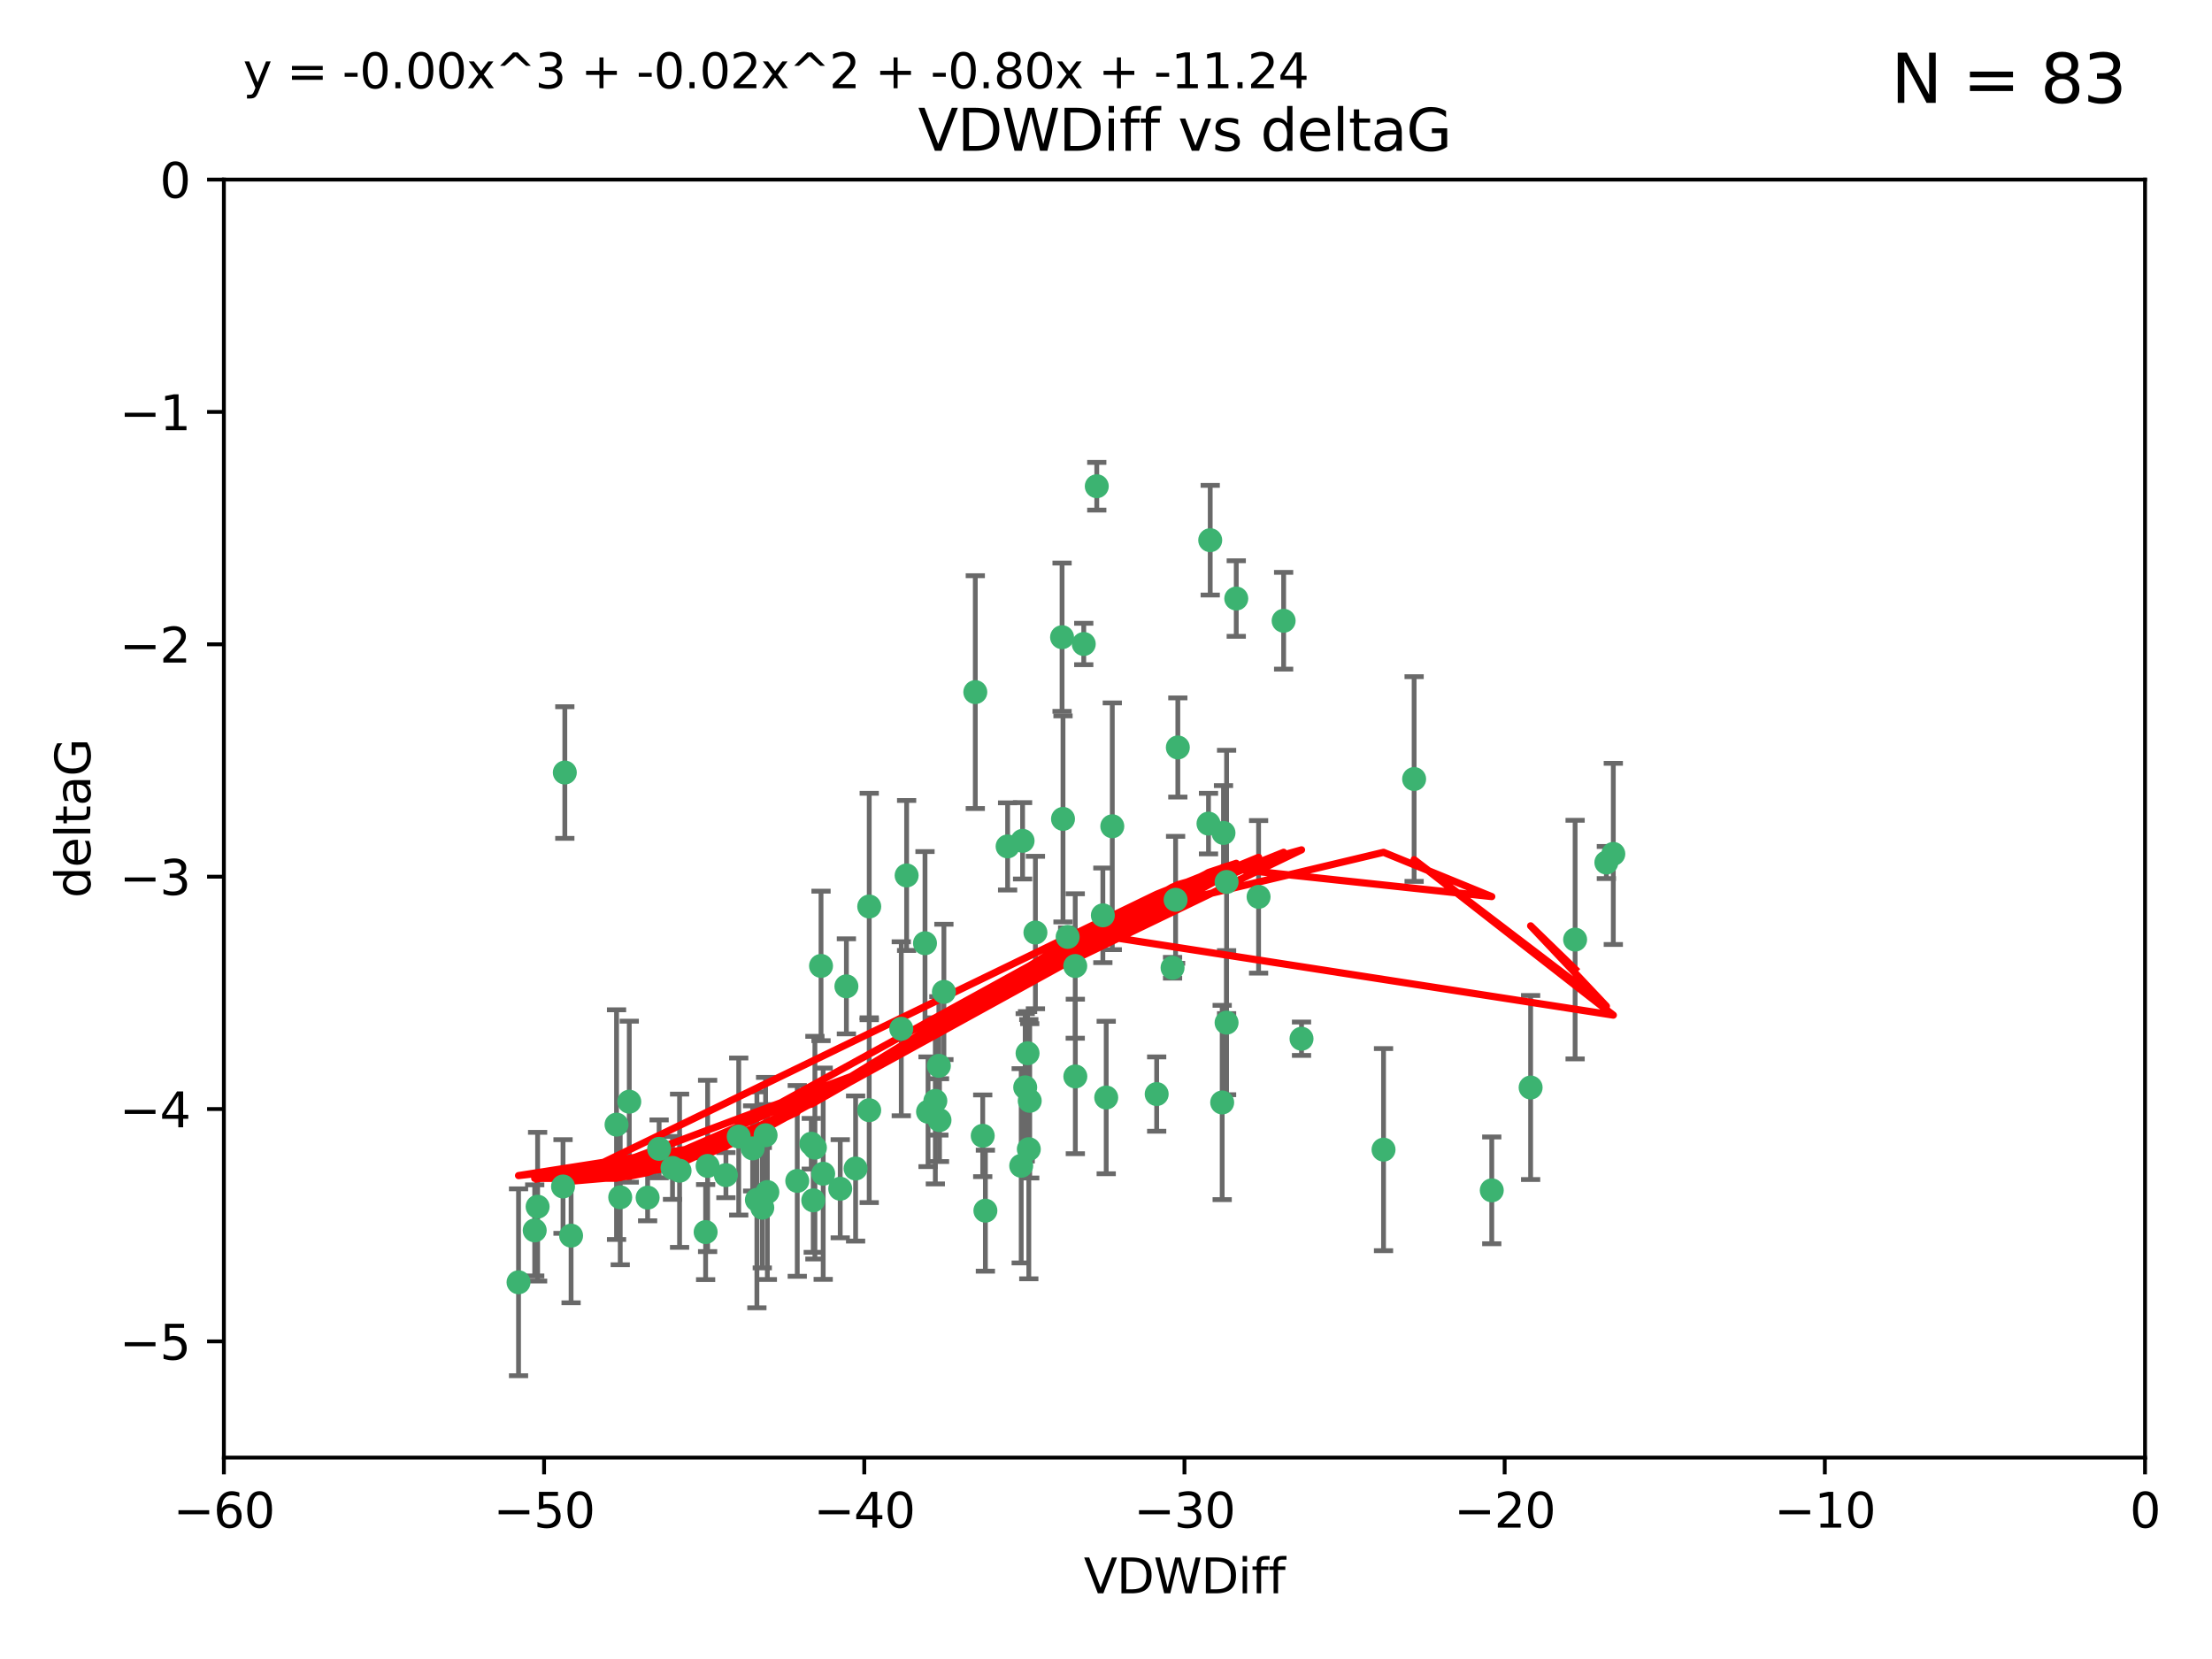 <?xml version="1.0" encoding="utf-8" standalone="no"?>
<!DOCTYPE svg PUBLIC "-//W3C//DTD SVG 1.1//EN"
  "http://www.w3.org/Graphics/SVG/1.1/DTD/svg11.dtd">
<svg xmlns:xlink="http://www.w3.org/1999/xlink" width="460.8pt" height="345.6pt" viewBox="0 0 460.8 345.6" xmlns="http://www.w3.org/2000/svg" version="1.1">
 <defs>
  <style type="text/css">*{stroke-linejoin: round; stroke-linecap: butt}</style>
 </defs>
 <g id="figure_1">
  <g id="patch_1">
   <path d="M 0 345.6 
L 460.8 345.6 
L 460.8 0 
L 0 0 
z
" style="fill: #ffffff"/>
  </g>
  <g id="axes_1">
   <g id="patch_2">
    <path d="M 46.64 303.64 
L 446.85 303.64 
L 446.85 37.411 
L 46.64 37.411 
z
" style="fill: #ffffff"/>
   </g>
   <g id="PathCollection_1">
    <defs>
     <path id="m7789c6a2f6" d="M 0 1.118 
C 0.297 1.118 0.581 1 0.791 0.791 
C 1 0.581 1.118 0.297 1.118 0 
C 1.118 -0.297 1 -0.581 0.791 -0.791 
C 0.581 -1 0.297 -1.118 0 -1.118 
C -0.297 -1.118 -0.581 -1 -0.791 -0.791 
C -1 -0.581 -1.118 -0.297 -1.118 0 
C -1.118 0.297 -1 0.581 -0.791 0.791 
C -0.581 1 -0.297 1.118 0 1.118 
z
" style="stroke: #3cb371"/>
    </defs>
    <g clip-path="url(#pa082653de3)">
     <use xlink:href="#m7789c6a2f6" x="111.995" y="251.376" style="fill: #3cb371; stroke: #3cb371"/>
     <use xlink:href="#m7789c6a2f6" x="151.221" y="244.802" style="fill: #3cb371; stroke: #3cb371"/>
     <use xlink:href="#m7789c6a2f6" x="111.391" y="256.313" style="fill: #3cb371; stroke: #3cb371"/>
     <use xlink:href="#m7789c6a2f6" x="128.438" y="234.279" style="fill: #3cb371; stroke: #3cb371"/>
     <use xlink:href="#m7789c6a2f6" x="153.89" y="236.761" style="fill: #3cb371; stroke: #3cb371"/>
     <use xlink:href="#m7789c6a2f6" x="108.022" y="267.123" style="fill: #3cb371; stroke: #3cb371"/>
     <use xlink:href="#m7789c6a2f6" x="147.41" y="242.885" style="fill: #3cb371; stroke: #3cb371"/>
     <use xlink:href="#m7789c6a2f6" x="166.085" y="246.006" style="fill: #3cb371; stroke: #3cb371"/>
     <use xlink:href="#m7789c6a2f6" x="129.205" y="249.42" style="fill: #3cb371; stroke: #3cb371"/>
     <use xlink:href="#m7789c6a2f6" x="181.071" y="231.275" style="fill: #3cb371; stroke: #3cb371"/>
     <use xlink:href="#m7789c6a2f6" x="169.007" y="238.257" style="fill: #3cb371; stroke: #3cb371"/>
     <use xlink:href="#m7789c6a2f6" x="169.761" y="239.079" style="fill: #3cb371; stroke: #3cb371"/>
     <use xlink:href="#m7789c6a2f6" x="140.098" y="243.297" style="fill: #3cb371; stroke: #3cb371"/>
     <use xlink:href="#m7789c6a2f6" x="171.486" y="244.506" style="fill: #3cb371; stroke: #3cb371"/>
     <use xlink:href="#m7789c6a2f6" x="181.077" y="188.844" style="fill: #3cb371; stroke: #3cb371"/>
     <use xlink:href="#m7789c6a2f6" x="118.968" y="257.405" style="fill: #3cb371; stroke: #3cb371"/>
     <use xlink:href="#m7789c6a2f6" x="131.089" y="229.501" style="fill: #3cb371; stroke: #3cb371"/>
     <use xlink:href="#m7789c6a2f6" x="134.911" y="249.489" style="fill: #3cb371; stroke: #3cb371"/>
     <use xlink:href="#m7789c6a2f6" x="158.798" y="251.587" style="fill: #3cb371; stroke: #3cb371"/>
     <use xlink:href="#m7789c6a2f6" x="156.79" y="239.231" style="fill: #3cb371; stroke: #3cb371"/>
     <use xlink:href="#m7789c6a2f6" x="175.035" y="247.636" style="fill: #3cb371; stroke: #3cb371"/>
     <use xlink:href="#m7789c6a2f6" x="141.568" y="243.883" style="fill: #3cb371; stroke: #3cb371"/>
     <use xlink:href="#m7789c6a2f6" x="171.035" y="201.217" style="fill: #3cb371; stroke: #3cb371"/>
     <use xlink:href="#m7789c6a2f6" x="169.413" y="250.053" style="fill: #3cb371; stroke: #3cb371"/>
     <use xlink:href="#m7789c6a2f6" x="255.52" y="213.035" style="fill: #3cb371; stroke: #3cb371"/>
     <use xlink:href="#m7789c6a2f6" x="240.957" y="227.915" style="fill: #3cb371; stroke: #3cb371"/>
     <use xlink:href="#m7789c6a2f6" x="117.663" y="160.932" style="fill: #3cb371; stroke: #3cb371"/>
     <use xlink:href="#m7789c6a2f6" x="157.674" y="249.947" style="fill: #3cb371; stroke: #3cb371"/>
     <use xlink:href="#m7789c6a2f6" x="146.995" y="256.665" style="fill: #3cb371; stroke: #3cb371"/>
     <use xlink:href="#m7789c6a2f6" x="117.288" y="247.167" style="fill: #3cb371; stroke: #3cb371"/>
     <use xlink:href="#m7789c6a2f6" x="137.308" y="239.326" style="fill: #3cb371; stroke: #3cb371"/>
     <use xlink:href="#m7789c6a2f6" x="214.511" y="229.326" style="fill: #3cb371; stroke: #3cb371"/>
     <use xlink:href="#m7789c6a2f6" x="223.993" y="201.236" style="fill: #3cb371; stroke: #3cb371"/>
     <use xlink:href="#m7789c6a2f6" x="212.736" y="242.854" style="fill: #3cb371; stroke: #3cb371"/>
     <use xlink:href="#m7789c6a2f6" x="203.173" y="144.179" style="fill: #3cb371; stroke: #3cb371"/>
     <use xlink:href="#m7789c6a2f6" x="244.266" y="201.603" style="fill: #3cb371; stroke: #3cb371"/>
     <use xlink:href="#m7789c6a2f6" x="188.867" y="182.373" style="fill: #3cb371; stroke: #3cb371"/>
     <use xlink:href="#m7789c6a2f6" x="195.715" y="233.345" style="fill: #3cb371; stroke: #3cb371"/>
     <use xlink:href="#m7789c6a2f6" x="178.237" y="243.424" style="fill: #3cb371; stroke: #3cb371"/>
     <use xlink:href="#m7789c6a2f6" x="224.011" y="224.244" style="fill: #3cb371; stroke: #3cb371"/>
     <use xlink:href="#m7789c6a2f6" x="193.329" y="231.598" style="fill: #3cb371; stroke: #3cb371"/>
     <use xlink:href="#m7789c6a2f6" x="204.72" y="236.603" style="fill: #3cb371; stroke: #3cb371"/>
     <use xlink:href="#m7789c6a2f6" x="245.364" y="155.71" style="fill: #3cb371; stroke: #3cb371"/>
     <use xlink:href="#m7789c6a2f6" x="271.132" y="216.388" style="fill: #3cb371; stroke: #3cb371"/>
     <use xlink:href="#m7789c6a2f6" x="195.583" y="222.034" style="fill: #3cb371; stroke: #3cb371"/>
     <use xlink:href="#m7789c6a2f6" x="209.904" y="176.324" style="fill: #3cb371; stroke: #3cb371"/>
     <use xlink:href="#m7789c6a2f6" x="196.632" y="206.631" style="fill: #3cb371; stroke: #3cb371"/>
     <use xlink:href="#m7789c6a2f6" x="205.275" y="252.205" style="fill: #3cb371; stroke: #3cb371"/>
     <use xlink:href="#m7789c6a2f6" x="159.855" y="248.33" style="fill: #3cb371; stroke: #3cb371"/>
     <use xlink:href="#m7789c6a2f6" x="159.489" y="236.492" style="fill: #3cb371; stroke: #3cb371"/>
     <use xlink:href="#m7789c6a2f6" x="262.187" y="186.829" style="fill: #3cb371; stroke: #3cb371"/>
     <use xlink:href="#m7789c6a2f6" x="230.445" y="228.634" style="fill: #3cb371; stroke: #3cb371"/>
     <use xlink:href="#m7789c6a2f6" x="228.478" y="101.292" style="fill: #3cb371; stroke: #3cb371"/>
     <use xlink:href="#m7789c6a2f6" x="213.569" y="226.513" style="fill: #3cb371; stroke: #3cb371"/>
     <use xlink:href="#m7789c6a2f6" x="213.022" y="175.158" style="fill: #3cb371; stroke: #3cb371"/>
     <use xlink:href="#m7789c6a2f6" x="176.321" y="205.474" style="fill: #3cb371; stroke: #3cb371"/>
     <use xlink:href="#m7789c6a2f6" x="244.897" y="187.445" style="fill: #3cb371; stroke: #3cb371"/>
     <use xlink:href="#m7789c6a2f6" x="215.697" y="194.264" style="fill: #3cb371; stroke: #3cb371"/>
     <use xlink:href="#m7789c6a2f6" x="229.746" y="190.68" style="fill: #3cb371; stroke: #3cb371"/>
     <use xlink:href="#m7789c6a2f6" x="192.695" y="196.492" style="fill: #3cb371; stroke: #3cb371"/>
     <use xlink:href="#m7789c6a2f6" x="194.849" y="229.336" style="fill: #3cb371; stroke: #3cb371"/>
     <use xlink:href="#m7789c6a2f6" x="221.442" y="170.592" style="fill: #3cb371; stroke: #3cb371"/>
     <use xlink:href="#m7789c6a2f6" x="252.111" y="112.533" style="fill: #3cb371; stroke: #3cb371"/>
     <use xlink:href="#m7789c6a2f6" x="187.751" y="214.311" style="fill: #3cb371; stroke: #3cb371"/>
     <use xlink:href="#m7789c6a2f6" x="251.752" y="171.574" style="fill: #3cb371; stroke: #3cb371"/>
     <use xlink:href="#m7789c6a2f6" x="257.536" y="124.685" style="fill: #3cb371; stroke: #3cb371"/>
     <use xlink:href="#m7789c6a2f6" x="214.061" y="219.415" style="fill: #3cb371; stroke: #3cb371"/>
     <use xlink:href="#m7789c6a2f6" x="255.522" y="183.726" style="fill: #3cb371; stroke: #3cb371"/>
     <use xlink:href="#m7789c6a2f6" x="222.412" y="195.179" style="fill: #3cb371; stroke: #3cb371"/>
     <use xlink:href="#m7789c6a2f6" x="254.876" y="173.517" style="fill: #3cb371; stroke: #3cb371"/>
     <use xlink:href="#m7789c6a2f6" x="254.602" y="229.664" style="fill: #3cb371; stroke: #3cb371"/>
     <use xlink:href="#m7789c6a2f6" x="310.762" y="247.971" style="fill: #3cb371; stroke: #3cb371"/>
     <use xlink:href="#m7789c6a2f6" x="288.215" y="239.49" style="fill: #3cb371; stroke: #3cb371"/>
     <use xlink:href="#m7789c6a2f6" x="231.711" y="172.129" style="fill: #3cb371; stroke: #3cb371"/>
     <use xlink:href="#m7789c6a2f6" x="214.32" y="239.393" style="fill: #3cb371; stroke: #3cb371"/>
     <use xlink:href="#m7789c6a2f6" x="221.248" y="132.74" style="fill: #3cb371; stroke: #3cb371"/>
     <use xlink:href="#m7789c6a2f6" x="267.405" y="129.316" style="fill: #3cb371; stroke: #3cb371"/>
     <use xlink:href="#m7789c6a2f6" x="225.766" y="134.155" style="fill: #3cb371; stroke: #3cb371"/>
     <use xlink:href="#m7789c6a2f6" x="336.082" y="177.883" style="fill: #3cb371; stroke: #3cb371"/>
     <use xlink:href="#m7789c6a2f6" x="294.588" y="162.284" style="fill: #3cb371; stroke: #3cb371"/>
     <use xlink:href="#m7789c6a2f6" x="334.635" y="179.678" style="fill: #3cb371; stroke: #3cb371"/>
     <use xlink:href="#m7789c6a2f6" x="318.857" y="226.55" style="fill: #3cb371; stroke: #3cb371"/>
     <use xlink:href="#m7789c6a2f6" x="328.126" y="195.735" style="fill: #3cb371; stroke: #3cb371"/>
    </g>
   </g>
   <g id="matplotlib.axis_1">
    <g id="xtick_1">
     <g id="line2d_1">
      <defs>
       <path id="m08b1bdcabe" d="M 0 0 
L 0 3.5 
" style="stroke: #000000; stroke-width: 0.8"/>
      </defs>
      <g>
       <use xlink:href="#m08b1bdcabe" x="46.64" y="303.64" style="stroke: #000000; stroke-width: 0.8"/>
      </g>
     </g>
     <g id="text_1">
      <!-- −60 -->
      <g transform="translate(36.088 318.238)scale(0.1 -0.1)">
       <defs>
        <path id="DejaVuSans-2212" d="M 678 2272 
L 4684 2272 
L 4684 1741 
L 678 1741 
L 678 2272 
z
" transform="scale(0.016)"/>
        <path id="DejaVuSans-36" d="M 2113 2584 
Q 1688 2584 1439 2293 
Q 1191 2003 1191 1497 
Q 1191 994 1439 701 
Q 1688 409 2113 409 
Q 2538 409 2786 701 
Q 3034 994 3034 1497 
Q 3034 2003 2786 2293 
Q 2538 2584 2113 2584 
z
M 3366 4563 
L 3366 3988 
Q 3128 4100 2886 4159 
Q 2644 4219 2406 4219 
Q 1781 4219 1451 3797 
Q 1122 3375 1075 2522 
Q 1259 2794 1537 2939 
Q 1816 3084 2150 3084 
Q 2853 3084 3261 2657 
Q 3669 2231 3669 1497 
Q 3669 778 3244 343 
Q 2819 -91 2113 -91 
Q 1303 -91 875 529 
Q 447 1150 447 2328 
Q 447 3434 972 4092 
Q 1497 4750 2381 4750 
Q 2619 4750 2861 4703 
Q 3103 4656 3366 4563 
z
" transform="scale(0.016)"/>
        <path id="DejaVuSans-30" d="M 2034 4250 
Q 1547 4250 1301 3770 
Q 1056 3291 1056 2328 
Q 1056 1369 1301 889 
Q 1547 409 2034 409 
Q 2525 409 2770 889 
Q 3016 1369 3016 2328 
Q 3016 3291 2770 3770 
Q 2525 4250 2034 4250 
z
M 2034 4750 
Q 2819 4750 3233 4129 
Q 3647 3509 3647 2328 
Q 3647 1150 3233 529 
Q 2819 -91 2034 -91 
Q 1250 -91 836 529 
Q 422 1150 422 2328 
Q 422 3509 836 4129 
Q 1250 4750 2034 4750 
z
" transform="scale(0.016)"/>
       </defs>
       <use xlink:href="#DejaVuSans-2212"/>
       <use xlink:href="#DejaVuSans-36" x="83.789"/>
       <use xlink:href="#DejaVuSans-30" x="147.412"/>
      </g>
     </g>
    </g>
    <g id="xtick_2">
     <g id="line2d_2">
      <g>
       <use xlink:href="#m08b1bdcabe" x="113.342" y="303.64" style="stroke: #000000; stroke-width: 0.8"/>
      </g>
     </g>
     <g id="text_2">
      <!-- −50 -->
      <g transform="translate(102.789 318.238)scale(0.1 -0.1)">
       <defs>
        <path id="DejaVuSans-35" d="M 691 4666 
L 3169 4666 
L 3169 4134 
L 1269 4134 
L 1269 2991 
Q 1406 3038 1543 3061 
Q 1681 3084 1819 3084 
Q 2600 3084 3056 2656 
Q 3513 2228 3513 1497 
Q 3513 744 3044 326 
Q 2575 -91 1722 -91 
Q 1428 -91 1123 -41 
Q 819 9 494 109 
L 494 744 
Q 775 591 1075 516 
Q 1375 441 1709 441 
Q 2250 441 2565 725 
Q 2881 1009 2881 1497 
Q 2881 1984 2565 2268 
Q 2250 2553 1709 2553 
Q 1456 2553 1204 2497 
Q 953 2441 691 2322 
L 691 4666 
z
" transform="scale(0.016)"/>
       </defs>
       <use xlink:href="#DejaVuSans-2212"/>
       <use xlink:href="#DejaVuSans-35" x="83.789"/>
       <use xlink:href="#DejaVuSans-30" x="147.412"/>
      </g>
     </g>
    </g>
    <g id="xtick_3">
     <g id="line2d_3">
      <g>
       <use xlink:href="#m08b1bdcabe" x="180.043" y="303.64" style="stroke: #000000; stroke-width: 0.8"/>
      </g>
     </g>
     <g id="text_3">
      <!-- −40 -->
      <g transform="translate(169.491 318.238)scale(0.1 -0.1)">
       <defs>
        <path id="DejaVuSans-34" d="M 2419 4116 
L 825 1625 
L 2419 1625 
L 2419 4116 
z
M 2253 4666 
L 3047 4666 
L 3047 1625 
L 3713 1625 
L 3713 1100 
L 3047 1100 
L 3047 0 
L 2419 0 
L 2419 1100 
L 313 1100 
L 313 1709 
L 2253 4666 
z
" transform="scale(0.016)"/>
       </defs>
       <use xlink:href="#DejaVuSans-2212"/>
       <use xlink:href="#DejaVuSans-34" x="83.789"/>
       <use xlink:href="#DejaVuSans-30" x="147.412"/>
      </g>
     </g>
    </g>
    <g id="xtick_4">
     <g id="line2d_4">
      <g>
       <use xlink:href="#m08b1bdcabe" x="246.745" y="303.64" style="stroke: #000000; stroke-width: 0.8"/>
      </g>
     </g>
     <g id="text_4">
      <!-- −30 -->
      <g transform="translate(236.193 318.238)scale(0.1 -0.1)">
       <defs>
        <path id="DejaVuSans-33" d="M 2597 2516 
Q 3050 2419 3304 2112 
Q 3559 1806 3559 1356 
Q 3559 666 3084 287 
Q 2609 -91 1734 -91 
Q 1441 -91 1130 -33 
Q 819 25 488 141 
L 488 750 
Q 750 597 1062 519 
Q 1375 441 1716 441 
Q 2309 441 2620 675 
Q 2931 909 2931 1356 
Q 2931 1769 2642 2001 
Q 2353 2234 1838 2234 
L 1294 2234 
L 1294 2753 
L 1863 2753 
Q 2328 2753 2575 2939 
Q 2822 3125 2822 3475 
Q 2822 3834 2567 4026 
Q 2313 4219 1838 4219 
Q 1578 4219 1281 4162 
Q 984 4106 628 3988 
L 628 4550 
Q 988 4650 1302 4700 
Q 1616 4750 1894 4750 
Q 2613 4750 3031 4423 
Q 3450 4097 3450 3541 
Q 3450 3153 3228 2886 
Q 3006 2619 2597 2516 
z
" transform="scale(0.016)"/>
       </defs>
       <use xlink:href="#DejaVuSans-2212"/>
       <use xlink:href="#DejaVuSans-33" x="83.789"/>
       <use xlink:href="#DejaVuSans-30" x="147.412"/>
      </g>
     </g>
    </g>
    <g id="xtick_5">
     <g id="line2d_5">
      <g>
       <use xlink:href="#m08b1bdcabe" x="313.447" y="303.64" style="stroke: #000000; stroke-width: 0.8"/>
      </g>
     </g>
     <g id="text_5">
      <!-- −20 -->
      <g transform="translate(302.894 318.238)scale(0.1 -0.1)">
       <defs>
        <path id="DejaVuSans-32" d="M 1228 531 
L 3431 531 
L 3431 0 
L 469 0 
L 469 531 
Q 828 903 1448 1529 
Q 2069 2156 2228 2338 
Q 2531 2678 2651 2914 
Q 2772 3150 2772 3378 
Q 2772 3750 2511 3984 
Q 2250 4219 1831 4219 
Q 1534 4219 1204 4116 
Q 875 4013 500 3803 
L 500 4441 
Q 881 4594 1212 4672 
Q 1544 4750 1819 4750 
Q 2544 4750 2975 4387 
Q 3406 4025 3406 3419 
Q 3406 3131 3298 2873 
Q 3191 2616 2906 2266 
Q 2828 2175 2409 1742 
Q 1991 1309 1228 531 
z
" transform="scale(0.016)"/>
       </defs>
       <use xlink:href="#DejaVuSans-2212"/>
       <use xlink:href="#DejaVuSans-32" x="83.789"/>
       <use xlink:href="#DejaVuSans-30" x="147.412"/>
      </g>
     </g>
    </g>
    <g id="xtick_6">
     <g id="line2d_6">
      <g>
       <use xlink:href="#m08b1bdcabe" x="380.148" y="303.64" style="stroke: #000000; stroke-width: 0.8"/>
      </g>
     </g>
     <g id="text_6">
      <!-- −10 -->
      <g transform="translate(369.596 318.238)scale(0.1 -0.1)">
       <defs>
        <path id="DejaVuSans-31" d="M 794 531 
L 1825 531 
L 1825 4091 
L 703 3866 
L 703 4441 
L 1819 4666 
L 2450 4666 
L 2450 531 
L 3481 531 
L 3481 0 
L 794 0 
L 794 531 
z
" transform="scale(0.016)"/>
       </defs>
       <use xlink:href="#DejaVuSans-2212"/>
       <use xlink:href="#DejaVuSans-31" x="83.789"/>
       <use xlink:href="#DejaVuSans-30" x="147.412"/>
      </g>
     </g>
    </g>
    <g id="xtick_7">
     <g id="line2d_7">
      <g>
       <use xlink:href="#m08b1bdcabe" x="446.85" y="303.64" style="stroke: #000000; stroke-width: 0.8"/>
      </g>
     </g>
     <g id="text_7">
      <!-- 0 -->
      <g transform="translate(443.669 318.238)scale(0.1 -0.1)">
       <use xlink:href="#DejaVuSans-30"/>
      </g>
     </g>
    </g>
    <g id="text_8">
     <!-- VDWDiff -->
     <g transform="translate(225.772 331.917)scale(0.1 -0.1)">
      <defs>
       <path id="DejaVuSans-56" d="M 1831 0 
L 50 4666 
L 709 4666 
L 2188 738 
L 3669 4666 
L 4325 4666 
L 2547 0 
L 1831 0 
z
" transform="scale(0.016)"/>
       <path id="DejaVuSans-44" d="M 1259 4147 
L 1259 519 
L 2022 519 
Q 2988 519 3436 956 
Q 3884 1394 3884 2338 
Q 3884 3275 3436 3711 
Q 2988 4147 2022 4147 
L 1259 4147 
z
M 628 4666 
L 1925 4666 
Q 3281 4666 3915 4102 
Q 4550 3538 4550 2338 
Q 4550 1131 3912 565 
Q 3275 0 1925 0 
L 628 0 
L 628 4666 
z
" transform="scale(0.016)"/>
       <path id="DejaVuSans-57" d="M 213 4666 
L 850 4666 
L 1831 722 
L 2809 4666 
L 3519 4666 
L 4500 722 
L 5478 4666 
L 6119 4666 
L 4947 0 
L 4153 0 
L 3169 4050 
L 2175 0 
L 1381 0 
L 213 4666 
z
" transform="scale(0.016)"/>
       <path id="DejaVuSans-69" d="M 603 3500 
L 1178 3500 
L 1178 0 
L 603 0 
L 603 3500 
z
M 603 4863 
L 1178 4863 
L 1178 4134 
L 603 4134 
L 603 4863 
z
" transform="scale(0.016)"/>
       <path id="DejaVuSans-66" d="M 2375 4863 
L 2375 4384 
L 1825 4384 
Q 1516 4384 1395 4259 
Q 1275 4134 1275 3809 
L 1275 3500 
L 2222 3500 
L 2222 3053 
L 1275 3053 
L 1275 0 
L 697 0 
L 697 3053 
L 147 3053 
L 147 3500 
L 697 3500 
L 697 3744 
Q 697 4328 969 4595 
Q 1241 4863 1831 4863 
L 2375 4863 
z
" transform="scale(0.016)"/>
      </defs>
      <use xlink:href="#DejaVuSans-56"/>
      <use xlink:href="#DejaVuSans-44" x="68.408"/>
      <use xlink:href="#DejaVuSans-57" x="145.41"/>
      <use xlink:href="#DejaVuSans-44" x="244.287"/>
      <use xlink:href="#DejaVuSans-69" x="321.289"/>
      <use xlink:href="#DejaVuSans-66" x="349.072"/>
      <use xlink:href="#DejaVuSans-66" x="384.277"/>
     </g>
    </g>
   </g>
   <g id="matplotlib.axis_2">
    <g id="ytick_1">
     <g id="line2d_8">
      <defs>
       <path id="m148539aec4" d="M 0 0 
L -3.5 0 
" style="stroke: #000000; stroke-width: 0.8"/>
      </defs>
      <g>
       <use xlink:href="#m148539aec4" x="46.64" y="279.437" style="stroke: #000000; stroke-width: 0.8"/>
      </g>
     </g>
     <g id="text_9">
      <!-- −5 -->
      <g transform="translate(24.898 283.237)scale(0.1 -0.1)">
       <use xlink:href="#DejaVuSans-2212"/>
       <use xlink:href="#DejaVuSans-35" x="83.789"/>
      </g>
     </g>
    </g>
    <g id="ytick_2">
     <g id="line2d_9">
      <g>
       <use xlink:href="#m148539aec4" x="46.64" y="231.032" style="stroke: #000000; stroke-width: 0.8"/>
      </g>
     </g>
     <g id="text_10">
      <!-- −4 -->
      <g transform="translate(24.898 234.831)scale(0.1 -0.1)">
       <use xlink:href="#DejaVuSans-2212"/>
       <use xlink:href="#DejaVuSans-34" x="83.789"/>
      </g>
     </g>
    </g>
    <g id="ytick_3">
     <g id="line2d_10">
      <g>
       <use xlink:href="#m148539aec4" x="46.64" y="182.627" style="stroke: #000000; stroke-width: 0.8"/>
      </g>
     </g>
     <g id="text_11">
      <!-- −3 -->
      <g transform="translate(24.898 186.426)scale(0.1 -0.1)">
       <use xlink:href="#DejaVuSans-2212"/>
       <use xlink:href="#DejaVuSans-33" x="83.789"/>
      </g>
     </g>
    </g>
    <g id="ytick_4">
     <g id="line2d_11">
      <g>
       <use xlink:href="#m148539aec4" x="46.64" y="134.222" style="stroke: #000000; stroke-width: 0.8"/>
      </g>
     </g>
     <g id="text_12">
      <!-- −2 -->
      <g transform="translate(24.898 138.021)scale(0.1 -0.1)">
       <use xlink:href="#DejaVuSans-2212"/>
       <use xlink:href="#DejaVuSans-32" x="83.789"/>
      </g>
     </g>
    </g>
    <g id="ytick_5">
     <g id="line2d_12">
      <g>
       <use xlink:href="#m148539aec4" x="46.64" y="85.816" style="stroke: #000000; stroke-width: 0.8"/>
      </g>
     </g>
     <g id="text_13">
      <!-- −1 -->
      <g transform="translate(24.898 89.616)scale(0.1 -0.1)">
       <use xlink:href="#DejaVuSans-2212"/>
       <use xlink:href="#DejaVuSans-31" x="83.789"/>
      </g>
     </g>
    </g>
    <g id="ytick_6">
     <g id="line2d_13">
      <g>
       <use xlink:href="#m148539aec4" x="46.64" y="37.411" style="stroke: #000000; stroke-width: 0.8"/>
      </g>
     </g>
     <g id="text_14">
      <!-- 0 -->
      <g transform="translate(33.278 41.21)scale(0.1 -0.1)">
       <use xlink:href="#DejaVuSans-30"/>
      </g>
     </g>
    </g>
    <g id="text_15">
     <!-- deltaG -->
     <g transform="translate(18.818 187.064)rotate(-90)scale(0.1 -0.1)">
      <defs>
       <path id="DejaVuSans-64" d="M 2906 2969 
L 2906 4863 
L 3481 4863 
L 3481 0 
L 2906 0 
L 2906 525 
Q 2725 213 2448 61 
Q 2172 -91 1784 -91 
Q 1150 -91 751 415 
Q 353 922 353 1747 
Q 353 2572 751 3078 
Q 1150 3584 1784 3584 
Q 2172 3584 2448 3432 
Q 2725 3281 2906 2969 
z
M 947 1747 
Q 947 1113 1208 752 
Q 1469 391 1925 391 
Q 2381 391 2643 752 
Q 2906 1113 2906 1747 
Q 2906 2381 2643 2742 
Q 2381 3103 1925 3103 
Q 1469 3103 1208 2742 
Q 947 2381 947 1747 
z
" transform="scale(0.016)"/>
       <path id="DejaVuSans-65" d="M 3597 1894 
L 3597 1613 
L 953 1613 
Q 991 1019 1311 708 
Q 1631 397 2203 397 
Q 2534 397 2845 478 
Q 3156 559 3463 722 
L 3463 178 
Q 3153 47 2828 -22 
Q 2503 -91 2169 -91 
Q 1331 -91 842 396 
Q 353 884 353 1716 
Q 353 2575 817 3079 
Q 1281 3584 2069 3584 
Q 2775 3584 3186 3129 
Q 3597 2675 3597 1894 
z
M 3022 2063 
Q 3016 2534 2758 2815 
Q 2500 3097 2075 3097 
Q 1594 3097 1305 2825 
Q 1016 2553 972 2059 
L 3022 2063 
z
" transform="scale(0.016)"/>
       <path id="DejaVuSans-6c" d="M 603 4863 
L 1178 4863 
L 1178 0 
L 603 0 
L 603 4863 
z
" transform="scale(0.016)"/>
       <path id="DejaVuSans-74" d="M 1172 4494 
L 1172 3500 
L 2356 3500 
L 2356 3053 
L 1172 3053 
L 1172 1153 
Q 1172 725 1289 603 
Q 1406 481 1766 481 
L 2356 481 
L 2356 0 
L 1766 0 
Q 1100 0 847 248 
Q 594 497 594 1153 
L 594 3053 
L 172 3053 
L 172 3500 
L 594 3500 
L 594 4494 
L 1172 4494 
z
" transform="scale(0.016)"/>
       <path id="DejaVuSans-61" d="M 2194 1759 
Q 1497 1759 1228 1600 
Q 959 1441 959 1056 
Q 959 750 1161 570 
Q 1363 391 1709 391 
Q 2188 391 2477 730 
Q 2766 1069 2766 1631 
L 2766 1759 
L 2194 1759 
z
M 3341 1997 
L 3341 0 
L 2766 0 
L 2766 531 
Q 2569 213 2275 61 
Q 1981 -91 1556 -91 
Q 1019 -91 701 211 
Q 384 513 384 1019 
Q 384 1609 779 1909 
Q 1175 2209 1959 2209 
L 2766 2209 
L 2766 2266 
Q 2766 2663 2505 2880 
Q 2244 3097 1772 3097 
Q 1472 3097 1187 3025 
Q 903 2953 641 2809 
L 641 3341 
Q 956 3463 1253 3523 
Q 1550 3584 1831 3584 
Q 2591 3584 2966 3190 
Q 3341 2797 3341 1997 
z
" transform="scale(0.016)"/>
       <path id="DejaVuSans-47" d="M 3809 666 
L 3809 1919 
L 2778 1919 
L 2778 2438 
L 4434 2438 
L 4434 434 
Q 4069 175 3628 42 
Q 3188 -91 2688 -91 
Q 1594 -91 976 548 
Q 359 1188 359 2328 
Q 359 3472 976 4111 
Q 1594 4750 2688 4750 
Q 3144 4750 3555 4637 
Q 3966 4525 4313 4306 
L 4313 3634 
Q 3963 3931 3569 4081 
Q 3175 4231 2741 4231 
Q 1884 4231 1454 3753 
Q 1025 3275 1025 2328 
Q 1025 1384 1454 906 
Q 1884 428 2741 428 
Q 3075 428 3337 486 
Q 3600 544 3809 666 
z
" transform="scale(0.016)"/>
      </defs>
      <use xlink:href="#DejaVuSans-64"/>
      <use xlink:href="#DejaVuSans-65" x="63.477"/>
      <use xlink:href="#DejaVuSans-6c" x="125"/>
      <use xlink:href="#DejaVuSans-74" x="152.783"/>
      <use xlink:href="#DejaVuSans-61" x="191.992"/>
      <use xlink:href="#DejaVuSans-47" x="253.271"/>
     </g>
    </g>
   </g>
   <g id="LineCollection_1">
    <path d="M 111.995 266.868 
L 111.995 235.885 
" clip-path="url(#pa082653de3)" style="fill: none; stroke: #696969"/>
    <path d="M 151.221 249.5 
L 151.221 240.104 
" clip-path="url(#pa082653de3)" style="fill: none; stroke: #696969"/>
    <path d="M 111.391 265.803 
L 111.391 246.824 
" clip-path="url(#pa082653de3)" style="fill: none; stroke: #696969"/>
    <path d="M 128.438 258.2 
L 128.438 210.359 
" clip-path="url(#pa082653de3)" style="fill: none; stroke: #696969"/>
    <path d="M 153.89 253.12 
L 153.89 220.402 
" clip-path="url(#pa082653de3)" style="fill: none; stroke: #696969"/>
    <path d="M 108.022 286.59 
L 108.022 247.657 
" clip-path="url(#pa082653de3)" style="fill: none; stroke: #696969"/>
    <path d="M 147.41 260.726 
L 147.41 225.044 
" clip-path="url(#pa082653de3)" style="fill: none; stroke: #696969"/>
    <path d="M 166.085 265.875 
L 166.085 226.137 
" clip-path="url(#pa082653de3)" style="fill: none; stroke: #696969"/>
    <path d="M 129.205 263.474 
L 129.205 235.367 
" clip-path="url(#pa082653de3)" style="fill: none; stroke: #696969"/>
    <path d="M 181.071 250.525 
L 181.071 212.026 
" clip-path="url(#pa082653de3)" style="fill: none; stroke: #696969"/>
    <path d="M 169.007 243.53 
L 169.007 232.983 
" clip-path="url(#pa082653de3)" style="fill: none; stroke: #696969"/>
    <path d="M 169.761 262.268 
L 169.761 215.889 
" clip-path="url(#pa082653de3)" style="fill: none; stroke: #696969"/>
    <path d="M 140.098 249.844 
L 140.098 236.751 
" clip-path="url(#pa082653de3)" style="fill: none; stroke: #696969"/>
    <path d="M 171.486 266.515 
L 171.486 222.497 
" clip-path="url(#pa082653de3)" style="fill: none; stroke: #696969"/>
    <path d="M 181.077 212.428 
L 181.077 165.259 
" clip-path="url(#pa082653de3)" style="fill: none; stroke: #696969"/>
    <path d="M 118.968 271.395 
L 118.968 243.416 
" clip-path="url(#pa082653de3)" style="fill: none; stroke: #696969"/>
    <path d="M 131.089 246.274 
L 131.089 212.728 
" clip-path="url(#pa082653de3)" style="fill: none; stroke: #696969"/>
    <path d="M 134.911 254.312 
L 134.911 244.665 
" clip-path="url(#pa082653de3)" style="fill: none; stroke: #696969"/>
    <path d="M 158.798 264.121 
L 158.798 239.054 
" clip-path="url(#pa082653de3)" style="fill: none; stroke: #696969"/>
    <path d="M 156.79 248.098 
L 156.79 230.363 
" clip-path="url(#pa082653de3)" style="fill: none; stroke: #696969"/>
    <path d="M 175.035 257.858 
L 175.035 237.413 
" clip-path="url(#pa082653de3)" style="fill: none; stroke: #696969"/>
    <path d="M 141.568 259.845 
L 141.568 227.921 
" clip-path="url(#pa082653de3)" style="fill: none; stroke: #696969"/>
    <path d="M 171.035 216.787 
L 171.035 185.647 
" clip-path="url(#pa082653de3)" style="fill: none; stroke: #696969"/>
    <path d="M 169.413 260.879 
L 169.413 239.228 
" clip-path="url(#pa082653de3)" style="fill: none; stroke: #696969"/>
    <path d="M 255.52 228.045 
L 255.52 198.026 
" clip-path="url(#pa082653de3)" style="fill: none; stroke: #696969"/>
    <path d="M 240.957 235.653 
L 240.957 220.177 
" clip-path="url(#pa082653de3)" style="fill: none; stroke: #696969"/>
    <path d="M 117.663 174.643 
L 117.663 147.221 
" clip-path="url(#pa082653de3)" style="fill: none; stroke: #696969"/>
    <path d="M 157.674 272.441 
L 157.674 227.452 
" clip-path="url(#pa082653de3)" style="fill: none; stroke: #696969"/>
    <path d="M 146.995 266.566 
L 146.995 246.764 
" clip-path="url(#pa082653de3)" style="fill: none; stroke: #696969"/>
    <path d="M 117.288 256.928 
L 117.288 237.406 
" clip-path="url(#pa082653de3)" style="fill: none; stroke: #696969"/>
    <path d="M 137.308 245.353 
L 137.308 233.299 
" clip-path="url(#pa082653de3)" style="fill: none; stroke: #696969"/>
    <path d="M 214.511 245.399 
L 214.511 213.253 
" clip-path="url(#pa082653de3)" style="fill: none; stroke: #696969"/>
    <path d="M 223.993 216.283 
L 223.993 186.188 
" clip-path="url(#pa082653de3)" style="fill: none; stroke: #696969"/>
    <path d="M 212.736 263.089 
L 212.736 222.619 
" clip-path="url(#pa082653de3)" style="fill: none; stroke: #696969"/>
    <path d="M 203.173 168.43 
L 203.173 119.929 
" clip-path="url(#pa082653de3)" style="fill: none; stroke: #696969"/>
    <path d="M 244.266 203.769 
L 244.266 199.437 
" clip-path="url(#pa082653de3)" style="fill: none; stroke: #696969"/>
    <path d="M 188.867 197.995 
L 188.867 166.751 
" clip-path="url(#pa082653de3)" style="fill: none; stroke: #696969"/>
    <path d="M 195.715 241.966 
L 195.715 224.723 
" clip-path="url(#pa082653de3)" style="fill: none; stroke: #696969"/>
    <path d="M 178.237 258.54 
L 178.237 228.308 
" clip-path="url(#pa082653de3)" style="fill: none; stroke: #696969"/>
    <path d="M 224.011 240.338 
L 224.011 208.15 
" clip-path="url(#pa082653de3)" style="fill: none; stroke: #696969"/>
    <path d="M 193.329 243.023 
L 193.329 220.173 
" clip-path="url(#pa082653de3)" style="fill: none; stroke: #696969"/>
    <path d="M 204.72 245.112 
L 204.72 228.095 
" clip-path="url(#pa082653de3)" style="fill: none; stroke: #696969"/>
    <path d="M 245.364 166.038 
L 245.364 145.382 
" clip-path="url(#pa082653de3)" style="fill: none; stroke: #696969"/>
    <path d="M 271.132 219.865 
L 271.132 212.91 
" clip-path="url(#pa082653de3)" style="fill: none; stroke: #696969"/>
    <path d="M 195.583 236.457 
L 195.583 207.61 
" clip-path="url(#pa082653de3)" style="fill: none; stroke: #696969"/>
    <path d="M 209.904 185.402 
L 209.904 167.245 
" clip-path="url(#pa082653de3)" style="fill: none; stroke: #696969"/>
    <path d="M 196.632 220.728 
L 196.632 192.534 
" clip-path="url(#pa082653de3)" style="fill: none; stroke: #696969"/>
    <path d="M 205.275 264.805 
L 205.275 239.605 
" clip-path="url(#pa082653de3)" style="fill: none; stroke: #696969"/>
    <path d="M 159.855 266.543 
L 159.855 230.116 
" clip-path="url(#pa082653de3)" style="fill: none; stroke: #696969"/>
    <path d="M 159.489 248.544 
L 159.489 224.44 
" clip-path="url(#pa082653de3)" style="fill: none; stroke: #696969"/>
    <path d="M 262.187 202.722 
L 262.187 170.937 
" clip-path="url(#pa082653de3)" style="fill: none; stroke: #696969"/>
    <path d="M 230.445 244.515 
L 230.445 212.754 
" clip-path="url(#pa082653de3)" style="fill: none; stroke: #696969"/>
    <path d="M 228.478 106.257 
L 228.478 96.326 
" clip-path="url(#pa082653de3)" style="fill: none; stroke: #696969"/>
    <path d="M 213.569 241.863 
L 213.569 211.163 
" clip-path="url(#pa082653de3)" style="fill: none; stroke: #696969"/>
    <path d="M 213.022 183.113 
L 213.022 167.203 
" clip-path="url(#pa082653de3)" style="fill: none; stroke: #696969"/>
    <path d="M 176.321 215.375 
L 176.321 195.572 
" clip-path="url(#pa082653de3)" style="fill: none; stroke: #696969"/>
    <path d="M 244.897 200.669 
L 244.897 174.222 
" clip-path="url(#pa082653de3)" style="fill: none; stroke: #696969"/>
    <path d="M 215.697 210.142 
L 215.697 178.386 
" clip-path="url(#pa082653de3)" style="fill: none; stroke: #696969"/>
    <path d="M 229.746 200.537 
L 229.746 180.824 
" clip-path="url(#pa082653de3)" style="fill: none; stroke: #696969"/>
    <path d="M 192.695 215.585 
L 192.695 177.399 
" clip-path="url(#pa082653de3)" style="fill: none; stroke: #696969"/>
    <path d="M 194.849 246.633 
L 194.849 212.04 
" clip-path="url(#pa082653de3)" style="fill: none; stroke: #696969"/>
    <path d="M 221.442 192.053 
L 221.442 149.131 
" clip-path="url(#pa082653de3)" style="fill: none; stroke: #696969"/>
    <path d="M 252.111 123.954 
L 252.111 101.112 
" clip-path="url(#pa082653de3)" style="fill: none; stroke: #696969"/>
    <path d="M 187.751 232.43 
L 187.751 196.192 
" clip-path="url(#pa082653de3)" style="fill: none; stroke: #696969"/>
    <path d="M 251.752 177.886 
L 251.752 165.262 
" clip-path="url(#pa082653de3)" style="fill: none; stroke: #696969"/>
    <path d="M 257.536 132.557 
L 257.536 116.814 
" clip-path="url(#pa082653de3)" style="fill: none; stroke: #696969"/>
    <path d="M 214.061 228.096 
L 214.061 210.734 
" clip-path="url(#pa082653de3)" style="fill: none; stroke: #696969"/>
    <path d="M 255.522 211.154 
L 255.522 156.298 
" clip-path="url(#pa082653de3)" style="fill: none; stroke: #696969"/>
    <path d="M 222.412 197.063 
L 222.412 193.295 
" clip-path="url(#pa082653de3)" style="fill: none; stroke: #696969"/>
    <path d="M 254.876 183.374 
L 254.876 163.66 
" clip-path="url(#pa082653de3)" style="fill: none; stroke: #696969"/>
    <path d="M 254.602 249.899 
L 254.602 209.43 
" clip-path="url(#pa082653de3)" style="fill: none; stroke: #696969"/>
    <path d="M 310.762 259.092 
L 310.762 236.85 
" clip-path="url(#pa082653de3)" style="fill: none; stroke: #696969"/>
    <path d="M 288.215 260.544 
L 288.215 218.435 
" clip-path="url(#pa082653de3)" style="fill: none; stroke: #696969"/>
    <path d="M 231.711 197.829 
L 231.711 146.429 
" clip-path="url(#pa082653de3)" style="fill: none; stroke: #696969"/>
    <path d="M 214.32 266.395 
L 214.32 212.39 
" clip-path="url(#pa082653de3)" style="fill: none; stroke: #696969"/>
    <path d="M 221.248 148.183 
L 221.248 117.297 
" clip-path="url(#pa082653de3)" style="fill: none; stroke: #696969"/>
    <path d="M 267.405 139.391 
L 267.405 119.241 
" clip-path="url(#pa082653de3)" style="fill: none; stroke: #696969"/>
    <path d="M 225.766 138.469 
L 225.766 129.841 
" clip-path="url(#pa082653de3)" style="fill: none; stroke: #696969"/>
    <path d="M 336.082 196.751 
L 336.082 159.015 
" clip-path="url(#pa082653de3)" style="fill: none; stroke: #696969"/>
    <path d="M 294.588 183.608 
L 294.588 140.959 
" clip-path="url(#pa082653de3)" style="fill: none; stroke: #696969"/>
    <path d="M 334.635 183.023 
L 334.635 176.334 
" clip-path="url(#pa082653de3)" style="fill: none; stroke: #696969"/>
    <path d="M 318.857 245.718 
L 318.857 207.381 
" clip-path="url(#pa082653de3)" style="fill: none; stroke: #696969"/>
    <path d="M 328.126 220.588 
L 328.126 170.882 
" clip-path="url(#pa082653de3)" style="fill: none; stroke: #696969"/>
   </g>
   <g id="line2d_14">
    <defs>
     <path id="m36ac95a6a3" d="M 2 0 
L -2 -0 
" style="stroke: #696969"/>
    </defs>
    <g clip-path="url(#pa082653de3)">
     <use xlink:href="#m36ac95a6a3" x="111.995" y="266.868" style="fill: #696969; stroke: #696969"/>
     <use xlink:href="#m36ac95a6a3" x="151.221" y="249.5" style="fill: #696969; stroke: #696969"/>
     <use xlink:href="#m36ac95a6a3" x="111.391" y="265.803" style="fill: #696969; stroke: #696969"/>
     <use xlink:href="#m36ac95a6a3" x="128.438" y="258.2" style="fill: #696969; stroke: #696969"/>
     <use xlink:href="#m36ac95a6a3" x="153.89" y="253.12" style="fill: #696969; stroke: #696969"/>
     <use xlink:href="#m36ac95a6a3" x="108.022" y="286.59" style="fill: #696969; stroke: #696969"/>
     <use xlink:href="#m36ac95a6a3" x="147.41" y="260.726" style="fill: #696969; stroke: #696969"/>
     <use xlink:href="#m36ac95a6a3" x="166.085" y="265.875" style="fill: #696969; stroke: #696969"/>
     <use xlink:href="#m36ac95a6a3" x="129.205" y="263.474" style="fill: #696969; stroke: #696969"/>
     <use xlink:href="#m36ac95a6a3" x="181.071" y="250.525" style="fill: #696969; stroke: #696969"/>
     <use xlink:href="#m36ac95a6a3" x="169.007" y="243.53" style="fill: #696969; stroke: #696969"/>
     <use xlink:href="#m36ac95a6a3" x="169.761" y="262.268" style="fill: #696969; stroke: #696969"/>
     <use xlink:href="#m36ac95a6a3" x="140.098" y="249.844" style="fill: #696969; stroke: #696969"/>
     <use xlink:href="#m36ac95a6a3" x="171.486" y="266.515" style="fill: #696969; stroke: #696969"/>
     <use xlink:href="#m36ac95a6a3" x="181.077" y="212.428" style="fill: #696969; stroke: #696969"/>
     <use xlink:href="#m36ac95a6a3" x="118.968" y="271.395" style="fill: #696969; stroke: #696969"/>
     <use xlink:href="#m36ac95a6a3" x="131.089" y="246.274" style="fill: #696969; stroke: #696969"/>
     <use xlink:href="#m36ac95a6a3" x="134.911" y="254.312" style="fill: #696969; stroke: #696969"/>
     <use xlink:href="#m36ac95a6a3" x="158.798" y="264.121" style="fill: #696969; stroke: #696969"/>
     <use xlink:href="#m36ac95a6a3" x="156.79" y="248.098" style="fill: #696969; stroke: #696969"/>
     <use xlink:href="#m36ac95a6a3" x="175.035" y="257.858" style="fill: #696969; stroke: #696969"/>
     <use xlink:href="#m36ac95a6a3" x="141.568" y="259.845" style="fill: #696969; stroke: #696969"/>
     <use xlink:href="#m36ac95a6a3" x="171.035" y="216.787" style="fill: #696969; stroke: #696969"/>
     <use xlink:href="#m36ac95a6a3" x="169.413" y="260.879" style="fill: #696969; stroke: #696969"/>
     <use xlink:href="#m36ac95a6a3" x="255.52" y="228.045" style="fill: #696969; stroke: #696969"/>
     <use xlink:href="#m36ac95a6a3" x="240.957" y="235.653" style="fill: #696969; stroke: #696969"/>
     <use xlink:href="#m36ac95a6a3" x="117.663" y="174.643" style="fill: #696969; stroke: #696969"/>
     <use xlink:href="#m36ac95a6a3" x="157.674" y="272.441" style="fill: #696969; stroke: #696969"/>
     <use xlink:href="#m36ac95a6a3" x="146.995" y="266.566" style="fill: #696969; stroke: #696969"/>
     <use xlink:href="#m36ac95a6a3" x="117.288" y="256.928" style="fill: #696969; stroke: #696969"/>
     <use xlink:href="#m36ac95a6a3" x="137.308" y="245.353" style="fill: #696969; stroke: #696969"/>
     <use xlink:href="#m36ac95a6a3" x="214.511" y="245.399" style="fill: #696969; stroke: #696969"/>
     <use xlink:href="#m36ac95a6a3" x="223.993" y="216.283" style="fill: #696969; stroke: #696969"/>
     <use xlink:href="#m36ac95a6a3" x="212.736" y="263.089" style="fill: #696969; stroke: #696969"/>
     <use xlink:href="#m36ac95a6a3" x="203.173" y="168.43" style="fill: #696969; stroke: #696969"/>
     <use xlink:href="#m36ac95a6a3" x="244.266" y="203.769" style="fill: #696969; stroke: #696969"/>
     <use xlink:href="#m36ac95a6a3" x="188.867" y="197.995" style="fill: #696969; stroke: #696969"/>
     <use xlink:href="#m36ac95a6a3" x="195.715" y="241.966" style="fill: #696969; stroke: #696969"/>
     <use xlink:href="#m36ac95a6a3" x="178.237" y="258.54" style="fill: #696969; stroke: #696969"/>
     <use xlink:href="#m36ac95a6a3" x="224.011" y="240.338" style="fill: #696969; stroke: #696969"/>
     <use xlink:href="#m36ac95a6a3" x="193.329" y="243.023" style="fill: #696969; stroke: #696969"/>
     <use xlink:href="#m36ac95a6a3" x="204.72" y="245.112" style="fill: #696969; stroke: #696969"/>
     <use xlink:href="#m36ac95a6a3" x="245.364" y="166.038" style="fill: #696969; stroke: #696969"/>
     <use xlink:href="#m36ac95a6a3" x="271.132" y="219.865" style="fill: #696969; stroke: #696969"/>
     <use xlink:href="#m36ac95a6a3" x="195.583" y="236.457" style="fill: #696969; stroke: #696969"/>
     <use xlink:href="#m36ac95a6a3" x="209.904" y="185.402" style="fill: #696969; stroke: #696969"/>
     <use xlink:href="#m36ac95a6a3" x="196.632" y="220.728" style="fill: #696969; stroke: #696969"/>
     <use xlink:href="#m36ac95a6a3" x="205.275" y="264.805" style="fill: #696969; stroke: #696969"/>
     <use xlink:href="#m36ac95a6a3" x="159.855" y="266.543" style="fill: #696969; stroke: #696969"/>
     <use xlink:href="#m36ac95a6a3" x="159.489" y="248.544" style="fill: #696969; stroke: #696969"/>
     <use xlink:href="#m36ac95a6a3" x="262.187" y="202.722" style="fill: #696969; stroke: #696969"/>
     <use xlink:href="#m36ac95a6a3" x="230.445" y="244.515" style="fill: #696969; stroke: #696969"/>
     <use xlink:href="#m36ac95a6a3" x="228.478" y="106.257" style="fill: #696969; stroke: #696969"/>
     <use xlink:href="#m36ac95a6a3" x="213.569" y="241.863" style="fill: #696969; stroke: #696969"/>
     <use xlink:href="#m36ac95a6a3" x="213.022" y="183.113" style="fill: #696969; stroke: #696969"/>
     <use xlink:href="#m36ac95a6a3" x="176.321" y="215.375" style="fill: #696969; stroke: #696969"/>
     <use xlink:href="#m36ac95a6a3" x="244.897" y="200.669" style="fill: #696969; stroke: #696969"/>
     <use xlink:href="#m36ac95a6a3" x="215.697" y="210.142" style="fill: #696969; stroke: #696969"/>
     <use xlink:href="#m36ac95a6a3" x="229.746" y="200.537" style="fill: #696969; stroke: #696969"/>
     <use xlink:href="#m36ac95a6a3" x="192.695" y="215.585" style="fill: #696969; stroke: #696969"/>
     <use xlink:href="#m36ac95a6a3" x="194.849" y="246.633" style="fill: #696969; stroke: #696969"/>
     <use xlink:href="#m36ac95a6a3" x="221.442" y="192.053" style="fill: #696969; stroke: #696969"/>
     <use xlink:href="#m36ac95a6a3" x="252.111" y="123.954" style="fill: #696969; stroke: #696969"/>
     <use xlink:href="#m36ac95a6a3" x="187.751" y="232.43" style="fill: #696969; stroke: #696969"/>
     <use xlink:href="#m36ac95a6a3" x="251.752" y="177.886" style="fill: #696969; stroke: #696969"/>
     <use xlink:href="#m36ac95a6a3" x="257.536" y="132.557" style="fill: #696969; stroke: #696969"/>
     <use xlink:href="#m36ac95a6a3" x="214.061" y="228.096" style="fill: #696969; stroke: #696969"/>
     <use xlink:href="#m36ac95a6a3" x="255.522" y="211.154" style="fill: #696969; stroke: #696969"/>
     <use xlink:href="#m36ac95a6a3" x="222.412" y="197.063" style="fill: #696969; stroke: #696969"/>
     <use xlink:href="#m36ac95a6a3" x="254.876" y="183.374" style="fill: #696969; stroke: #696969"/>
     <use xlink:href="#m36ac95a6a3" x="254.602" y="249.899" style="fill: #696969; stroke: #696969"/>
     <use xlink:href="#m36ac95a6a3" x="310.762" y="259.092" style="fill: #696969; stroke: #696969"/>
     <use xlink:href="#m36ac95a6a3" x="288.215" y="260.544" style="fill: #696969; stroke: #696969"/>
     <use xlink:href="#m36ac95a6a3" x="231.711" y="197.829" style="fill: #696969; stroke: #696969"/>
     <use xlink:href="#m36ac95a6a3" x="214.32" y="266.395" style="fill: #696969; stroke: #696969"/>
     <use xlink:href="#m36ac95a6a3" x="221.248" y="148.183" style="fill: #696969; stroke: #696969"/>
     <use xlink:href="#m36ac95a6a3" x="267.405" y="139.391" style="fill: #696969; stroke: #696969"/>
     <use xlink:href="#m36ac95a6a3" x="225.766" y="138.469" style="fill: #696969; stroke: #696969"/>
     <use xlink:href="#m36ac95a6a3" x="336.082" y="196.751" style="fill: #696969; stroke: #696969"/>
     <use xlink:href="#m36ac95a6a3" x="294.588" y="183.608" style="fill: #696969; stroke: #696969"/>
     <use xlink:href="#m36ac95a6a3" x="334.635" y="183.023" style="fill: #696969; stroke: #696969"/>
     <use xlink:href="#m36ac95a6a3" x="318.857" y="245.718" style="fill: #696969; stroke: #696969"/>
     <use xlink:href="#m36ac95a6a3" x="328.126" y="220.588" style="fill: #696969; stroke: #696969"/>
    </g>
   </g>
   <g id="line2d_15">
    <g clip-path="url(#pa082653de3)">
     <use xlink:href="#m36ac95a6a3" x="111.995" y="235.885" style="fill: #696969; stroke: #696969"/>
     <use xlink:href="#m36ac95a6a3" x="151.221" y="240.104" style="fill: #696969; stroke: #696969"/>
     <use xlink:href="#m36ac95a6a3" x="111.391" y="246.824" style="fill: #696969; stroke: #696969"/>
     <use xlink:href="#m36ac95a6a3" x="128.438" y="210.359" style="fill: #696969; stroke: #696969"/>
     <use xlink:href="#m36ac95a6a3" x="153.89" y="220.402" style="fill: #696969; stroke: #696969"/>
     <use xlink:href="#m36ac95a6a3" x="108.022" y="247.657" style="fill: #696969; stroke: #696969"/>
     <use xlink:href="#m36ac95a6a3" x="147.41" y="225.044" style="fill: #696969; stroke: #696969"/>
     <use xlink:href="#m36ac95a6a3" x="166.085" y="226.137" style="fill: #696969; stroke: #696969"/>
     <use xlink:href="#m36ac95a6a3" x="129.205" y="235.367" style="fill: #696969; stroke: #696969"/>
     <use xlink:href="#m36ac95a6a3" x="181.071" y="212.026" style="fill: #696969; stroke: #696969"/>
     <use xlink:href="#m36ac95a6a3" x="169.007" y="232.983" style="fill: #696969; stroke: #696969"/>
     <use xlink:href="#m36ac95a6a3" x="169.761" y="215.889" style="fill: #696969; stroke: #696969"/>
     <use xlink:href="#m36ac95a6a3" x="140.098" y="236.751" style="fill: #696969; stroke: #696969"/>
     <use xlink:href="#m36ac95a6a3" x="171.486" y="222.497" style="fill: #696969; stroke: #696969"/>
     <use xlink:href="#m36ac95a6a3" x="181.077" y="165.259" style="fill: #696969; stroke: #696969"/>
     <use xlink:href="#m36ac95a6a3" x="118.968" y="243.416" style="fill: #696969; stroke: #696969"/>
     <use xlink:href="#m36ac95a6a3" x="131.089" y="212.728" style="fill: #696969; stroke: #696969"/>
     <use xlink:href="#m36ac95a6a3" x="134.911" y="244.665" style="fill: #696969; stroke: #696969"/>
     <use xlink:href="#m36ac95a6a3" x="158.798" y="239.054" style="fill: #696969; stroke: #696969"/>
     <use xlink:href="#m36ac95a6a3" x="156.79" y="230.363" style="fill: #696969; stroke: #696969"/>
     <use xlink:href="#m36ac95a6a3" x="175.035" y="237.413" style="fill: #696969; stroke: #696969"/>
     <use xlink:href="#m36ac95a6a3" x="141.568" y="227.921" style="fill: #696969; stroke: #696969"/>
     <use xlink:href="#m36ac95a6a3" x="171.035" y="185.647" style="fill: #696969; stroke: #696969"/>
     <use xlink:href="#m36ac95a6a3" x="169.413" y="239.228" style="fill: #696969; stroke: #696969"/>
     <use xlink:href="#m36ac95a6a3" x="255.52" y="198.026" style="fill: #696969; stroke: #696969"/>
     <use xlink:href="#m36ac95a6a3" x="240.957" y="220.177" style="fill: #696969; stroke: #696969"/>
     <use xlink:href="#m36ac95a6a3" x="117.663" y="147.221" style="fill: #696969; stroke: #696969"/>
     <use xlink:href="#m36ac95a6a3" x="157.674" y="227.452" style="fill: #696969; stroke: #696969"/>
     <use xlink:href="#m36ac95a6a3" x="146.995" y="246.764" style="fill: #696969; stroke: #696969"/>
     <use xlink:href="#m36ac95a6a3" x="117.288" y="237.406" style="fill: #696969; stroke: #696969"/>
     <use xlink:href="#m36ac95a6a3" x="137.308" y="233.299" style="fill: #696969; stroke: #696969"/>
     <use xlink:href="#m36ac95a6a3" x="214.511" y="213.253" style="fill: #696969; stroke: #696969"/>
     <use xlink:href="#m36ac95a6a3" x="223.993" y="186.188" style="fill: #696969; stroke: #696969"/>
     <use xlink:href="#m36ac95a6a3" x="212.736" y="222.619" style="fill: #696969; stroke: #696969"/>
     <use xlink:href="#m36ac95a6a3" x="203.173" y="119.929" style="fill: #696969; stroke: #696969"/>
     <use xlink:href="#m36ac95a6a3" x="244.266" y="199.437" style="fill: #696969; stroke: #696969"/>
     <use xlink:href="#m36ac95a6a3" x="188.867" y="166.751" style="fill: #696969; stroke: #696969"/>
     <use xlink:href="#m36ac95a6a3" x="195.715" y="224.723" style="fill: #696969; stroke: #696969"/>
     <use xlink:href="#m36ac95a6a3" x="178.237" y="228.308" style="fill: #696969; stroke: #696969"/>
     <use xlink:href="#m36ac95a6a3" x="224.011" y="208.15" style="fill: #696969; stroke: #696969"/>
     <use xlink:href="#m36ac95a6a3" x="193.329" y="220.173" style="fill: #696969; stroke: #696969"/>
     <use xlink:href="#m36ac95a6a3" x="204.72" y="228.095" style="fill: #696969; stroke: #696969"/>
     <use xlink:href="#m36ac95a6a3" x="245.364" y="145.382" style="fill: #696969; stroke: #696969"/>
     <use xlink:href="#m36ac95a6a3" x="271.132" y="212.91" style="fill: #696969; stroke: #696969"/>
     <use xlink:href="#m36ac95a6a3" x="195.583" y="207.61" style="fill: #696969; stroke: #696969"/>
     <use xlink:href="#m36ac95a6a3" x="209.904" y="167.245" style="fill: #696969; stroke: #696969"/>
     <use xlink:href="#m36ac95a6a3" x="196.632" y="192.534" style="fill: #696969; stroke: #696969"/>
     <use xlink:href="#m36ac95a6a3" x="205.275" y="239.605" style="fill: #696969; stroke: #696969"/>
     <use xlink:href="#m36ac95a6a3" x="159.855" y="230.116" style="fill: #696969; stroke: #696969"/>
     <use xlink:href="#m36ac95a6a3" x="159.489" y="224.44" style="fill: #696969; stroke: #696969"/>
     <use xlink:href="#m36ac95a6a3" x="262.187" y="170.937" style="fill: #696969; stroke: #696969"/>
     <use xlink:href="#m36ac95a6a3" x="230.445" y="212.754" style="fill: #696969; stroke: #696969"/>
     <use xlink:href="#m36ac95a6a3" x="228.478" y="96.326" style="fill: #696969; stroke: #696969"/>
     <use xlink:href="#m36ac95a6a3" x="213.569" y="211.163" style="fill: #696969; stroke: #696969"/>
     <use xlink:href="#m36ac95a6a3" x="213.022" y="167.203" style="fill: #696969; stroke: #696969"/>
     <use xlink:href="#m36ac95a6a3" x="176.321" y="195.572" style="fill: #696969; stroke: #696969"/>
     <use xlink:href="#m36ac95a6a3" x="244.897" y="174.222" style="fill: #696969; stroke: #696969"/>
     <use xlink:href="#m36ac95a6a3" x="215.697" y="178.386" style="fill: #696969; stroke: #696969"/>
     <use xlink:href="#m36ac95a6a3" x="229.746" y="180.824" style="fill: #696969; stroke: #696969"/>
     <use xlink:href="#m36ac95a6a3" x="192.695" y="177.399" style="fill: #696969; stroke: #696969"/>
     <use xlink:href="#m36ac95a6a3" x="194.849" y="212.04" style="fill: #696969; stroke: #696969"/>
     <use xlink:href="#m36ac95a6a3" x="221.442" y="149.131" style="fill: #696969; stroke: #696969"/>
     <use xlink:href="#m36ac95a6a3" x="252.111" y="101.112" style="fill: #696969; stroke: #696969"/>
     <use xlink:href="#m36ac95a6a3" x="187.751" y="196.192" style="fill: #696969; stroke: #696969"/>
     <use xlink:href="#m36ac95a6a3" x="251.752" y="165.262" style="fill: #696969; stroke: #696969"/>
     <use xlink:href="#m36ac95a6a3" x="257.536" y="116.814" style="fill: #696969; stroke: #696969"/>
     <use xlink:href="#m36ac95a6a3" x="214.061" y="210.734" style="fill: #696969; stroke: #696969"/>
     <use xlink:href="#m36ac95a6a3" x="255.522" y="156.298" style="fill: #696969; stroke: #696969"/>
     <use xlink:href="#m36ac95a6a3" x="222.412" y="193.295" style="fill: #696969; stroke: #696969"/>
     <use xlink:href="#m36ac95a6a3" x="254.876" y="163.66" style="fill: #696969; stroke: #696969"/>
     <use xlink:href="#m36ac95a6a3" x="254.602" y="209.43" style="fill: #696969; stroke: #696969"/>
     <use xlink:href="#m36ac95a6a3" x="310.762" y="236.85" style="fill: #696969; stroke: #696969"/>
     <use xlink:href="#m36ac95a6a3" x="288.215" y="218.435" style="fill: #696969; stroke: #696969"/>
     <use xlink:href="#m36ac95a6a3" x="231.711" y="146.429" style="fill: #696969; stroke: #696969"/>
     <use xlink:href="#m36ac95a6a3" x="214.32" y="212.39" style="fill: #696969; stroke: #696969"/>
     <use xlink:href="#m36ac95a6a3" x="221.248" y="117.297" style="fill: #696969; stroke: #696969"/>
     <use xlink:href="#m36ac95a6a3" x="267.405" y="119.241" style="fill: #696969; stroke: #696969"/>
     <use xlink:href="#m36ac95a6a3" x="225.766" y="129.841" style="fill: #696969; stroke: #696969"/>
     <use xlink:href="#m36ac95a6a3" x="336.082" y="159.015" style="fill: #696969; stroke: #696969"/>
     <use xlink:href="#m36ac95a6a3" x="294.588" y="140.959" style="fill: #696969; stroke: #696969"/>
     <use xlink:href="#m36ac95a6a3" x="334.635" y="176.334" style="fill: #696969; stroke: #696969"/>
     <use xlink:href="#m36ac95a6a3" x="318.857" y="207.381" style="fill: #696969; stroke: #696969"/>
     <use xlink:href="#m36ac95a6a3" x="328.126" y="170.882" style="fill: #696969; stroke: #696969"/>
    </g>
   </g>
   <g id="line2d_16">
    <path d="M 111.995 245.57 
L 151.221 238.886 
L 111.391 245.486 
L 128.438 245.449 
L 153.89 237.731 
L 108.022 244.896 
L 147.41 240.412 
L 166.085 231.658 
L 129.205 245.339 
L 181.071 222.838 
L 169.007 230.037 
L 169.761 229.61 
L 140.098 242.891 
L 171.486 228.62 
L 181.077 222.834 
L 118.968 246.065 
L 131.089 245.032 
L 134.911 244.255 
L 158.798 235.434 
L 156.79 236.4 
L 175.035 226.53 
L 141.568 242.443 
L 171.035 228.881 
L 169.413 229.808 
L 255.52 180.459 
L 240.957 186.279 
L 117.663 246.037 
L 157.674 235.979 
L 146.995 240.569 
L 117.288 246.023 
L 137.308 243.668 
L 214.511 201.186 
L 223.993 195.375 
L 212.736 202.312 
L 203.173 208.507 
L 244.266 184.769 
L 188.867 217.874 
L 195.715 213.406 
L 178.237 224.591 
L 224.011 195.364 
L 193.329 214.969 
L 204.72 207.495 
L 245.364 184.291 
L 271.132 177.037 
L 195.583 213.492 
L 209.904 204.127 
L 196.632 212.804 
L 205.275 207.132 
L 159.855 234.912 
L 159.489 235.094 
L 262.187 178.597 
L 230.445 191.681 
L 228.478 192.781 
L 213.569 201.782 
L 213.022 202.13 
L 176.321 225.757 
L 244.897 184.493 
L 215.697 200.439 
L 229.746 192.069 
L 192.695 215.384 
L 194.849 213.974 
L 221.442 196.899 
L 252.111 181.62 
L 187.751 218.594 
L 251.752 181.75 
L 257.536 179.838 
L 214.061 201.47 
L 255.522 180.459 
L 222.412 196.316 
L 254.876 180.668 
L 254.602 180.759 
L 310.762 186.776 
L 288.215 177.553 
L 231.711 190.987 
L 214.32 201.307 
L 221.248 197.016 
L 267.405 177.548 
L 225.766 194.336 
L 336.082 211.469 
L 294.588 179.09 
L 334.635 209.594 
L 318.857 192.872 
L 328.126 201.884 
" clip-path="url(#pa082653de3)" style="fill: none; stroke: #ff0000; stroke-width: 1.5; stroke-linecap: square"/>
   </g>
   <g id="line2d_17">
    <defs>
     <path id="m8754f63c3e" d="M 0 2 
C 0.53 2 1.039 1.789 1.414 1.414 
C 1.789 1.039 2 0.53 2 0 
C 2 -0.53 1.789 -1.039 1.414 -1.414 
C 1.039 -1.789 0.53 -2 0 -2 
C -0.53 -2 -1.039 -1.789 -1.414 -1.414 
C -1.789 -1.039 -2 -0.53 -2 0 
C -2 0.53 -1.789 1.039 -1.414 1.414 
C -1.039 1.789 -0.53 2 0 2 
z
" style="stroke: #3cb371"/>
    </defs>
    <g clip-path="url(#pa082653de3)">
     <use xlink:href="#m8754f63c3e" x="111.995" y="251.376" style="fill: #3cb371; stroke: #3cb371"/>
     <use xlink:href="#m8754f63c3e" x="151.221" y="244.802" style="fill: #3cb371; stroke: #3cb371"/>
     <use xlink:href="#m8754f63c3e" x="111.391" y="256.313" style="fill: #3cb371; stroke: #3cb371"/>
     <use xlink:href="#m8754f63c3e" x="128.438" y="234.279" style="fill: #3cb371; stroke: #3cb371"/>
     <use xlink:href="#m8754f63c3e" x="153.89" y="236.761" style="fill: #3cb371; stroke: #3cb371"/>
     <use xlink:href="#m8754f63c3e" x="108.022" y="267.123" style="fill: #3cb371; stroke: #3cb371"/>
     <use xlink:href="#m8754f63c3e" x="147.41" y="242.885" style="fill: #3cb371; stroke: #3cb371"/>
     <use xlink:href="#m8754f63c3e" x="166.085" y="246.006" style="fill: #3cb371; stroke: #3cb371"/>
     <use xlink:href="#m8754f63c3e" x="129.205" y="249.42" style="fill: #3cb371; stroke: #3cb371"/>
     <use xlink:href="#m8754f63c3e" x="181.071" y="231.275" style="fill: #3cb371; stroke: #3cb371"/>
     <use xlink:href="#m8754f63c3e" x="169.007" y="238.257" style="fill: #3cb371; stroke: #3cb371"/>
     <use xlink:href="#m8754f63c3e" x="169.761" y="239.079" style="fill: #3cb371; stroke: #3cb371"/>
     <use xlink:href="#m8754f63c3e" x="140.098" y="243.297" style="fill: #3cb371; stroke: #3cb371"/>
     <use xlink:href="#m8754f63c3e" x="171.486" y="244.506" style="fill: #3cb371; stroke: #3cb371"/>
     <use xlink:href="#m8754f63c3e" x="181.077" y="188.844" style="fill: #3cb371; stroke: #3cb371"/>
     <use xlink:href="#m8754f63c3e" x="118.968" y="257.405" style="fill: #3cb371; stroke: #3cb371"/>
     <use xlink:href="#m8754f63c3e" x="131.089" y="229.501" style="fill: #3cb371; stroke: #3cb371"/>
     <use xlink:href="#m8754f63c3e" x="134.911" y="249.489" style="fill: #3cb371; stroke: #3cb371"/>
     <use xlink:href="#m8754f63c3e" x="158.798" y="251.587" style="fill: #3cb371; stroke: #3cb371"/>
     <use xlink:href="#m8754f63c3e" x="156.79" y="239.231" style="fill: #3cb371; stroke: #3cb371"/>
     <use xlink:href="#m8754f63c3e" x="175.035" y="247.636" style="fill: #3cb371; stroke: #3cb371"/>
     <use xlink:href="#m8754f63c3e" x="141.568" y="243.883" style="fill: #3cb371; stroke: #3cb371"/>
     <use xlink:href="#m8754f63c3e" x="171.035" y="201.217" style="fill: #3cb371; stroke: #3cb371"/>
     <use xlink:href="#m8754f63c3e" x="169.413" y="250.053" style="fill: #3cb371; stroke: #3cb371"/>
     <use xlink:href="#m8754f63c3e" x="255.52" y="213.035" style="fill: #3cb371; stroke: #3cb371"/>
     <use xlink:href="#m8754f63c3e" x="240.957" y="227.915" style="fill: #3cb371; stroke: #3cb371"/>
     <use xlink:href="#m8754f63c3e" x="117.663" y="160.932" style="fill: #3cb371; stroke: #3cb371"/>
     <use xlink:href="#m8754f63c3e" x="157.674" y="249.947" style="fill: #3cb371; stroke: #3cb371"/>
     <use xlink:href="#m8754f63c3e" x="146.995" y="256.665" style="fill: #3cb371; stroke: #3cb371"/>
     <use xlink:href="#m8754f63c3e" x="117.288" y="247.167" style="fill: #3cb371; stroke: #3cb371"/>
     <use xlink:href="#m8754f63c3e" x="137.308" y="239.326" style="fill: #3cb371; stroke: #3cb371"/>
     <use xlink:href="#m8754f63c3e" x="214.511" y="229.326" style="fill: #3cb371; stroke: #3cb371"/>
     <use xlink:href="#m8754f63c3e" x="223.993" y="201.236" style="fill: #3cb371; stroke: #3cb371"/>
     <use xlink:href="#m8754f63c3e" x="212.736" y="242.854" style="fill: #3cb371; stroke: #3cb371"/>
     <use xlink:href="#m8754f63c3e" x="203.173" y="144.179" style="fill: #3cb371; stroke: #3cb371"/>
     <use xlink:href="#m8754f63c3e" x="244.266" y="201.603" style="fill: #3cb371; stroke: #3cb371"/>
     <use xlink:href="#m8754f63c3e" x="188.867" y="182.373" style="fill: #3cb371; stroke: #3cb371"/>
     <use xlink:href="#m8754f63c3e" x="195.715" y="233.345" style="fill: #3cb371; stroke: #3cb371"/>
     <use xlink:href="#m8754f63c3e" x="178.237" y="243.424" style="fill: #3cb371; stroke: #3cb371"/>
     <use xlink:href="#m8754f63c3e" x="224.011" y="224.244" style="fill: #3cb371; stroke: #3cb371"/>
     <use xlink:href="#m8754f63c3e" x="193.329" y="231.598" style="fill: #3cb371; stroke: #3cb371"/>
     <use xlink:href="#m8754f63c3e" x="204.72" y="236.603" style="fill: #3cb371; stroke: #3cb371"/>
     <use xlink:href="#m8754f63c3e" x="245.364" y="155.71" style="fill: #3cb371; stroke: #3cb371"/>
     <use xlink:href="#m8754f63c3e" x="271.132" y="216.388" style="fill: #3cb371; stroke: #3cb371"/>
     <use xlink:href="#m8754f63c3e" x="195.583" y="222.034" style="fill: #3cb371; stroke: #3cb371"/>
     <use xlink:href="#m8754f63c3e" x="209.904" y="176.324" style="fill: #3cb371; stroke: #3cb371"/>
     <use xlink:href="#m8754f63c3e" x="196.632" y="206.631" style="fill: #3cb371; stroke: #3cb371"/>
     <use xlink:href="#m8754f63c3e" x="205.275" y="252.205" style="fill: #3cb371; stroke: #3cb371"/>
     <use xlink:href="#m8754f63c3e" x="159.855" y="248.33" style="fill: #3cb371; stroke: #3cb371"/>
     <use xlink:href="#m8754f63c3e" x="159.489" y="236.492" style="fill: #3cb371; stroke: #3cb371"/>
     <use xlink:href="#m8754f63c3e" x="262.187" y="186.829" style="fill: #3cb371; stroke: #3cb371"/>
     <use xlink:href="#m8754f63c3e" x="230.445" y="228.634" style="fill: #3cb371; stroke: #3cb371"/>
     <use xlink:href="#m8754f63c3e" x="228.478" y="101.292" style="fill: #3cb371; stroke: #3cb371"/>
     <use xlink:href="#m8754f63c3e" x="213.569" y="226.513" style="fill: #3cb371; stroke: #3cb371"/>
     <use xlink:href="#m8754f63c3e" x="213.022" y="175.158" style="fill: #3cb371; stroke: #3cb371"/>
     <use xlink:href="#m8754f63c3e" x="176.321" y="205.474" style="fill: #3cb371; stroke: #3cb371"/>
     <use xlink:href="#m8754f63c3e" x="244.897" y="187.445" style="fill: #3cb371; stroke: #3cb371"/>
     <use xlink:href="#m8754f63c3e" x="215.697" y="194.264" style="fill: #3cb371; stroke: #3cb371"/>
     <use xlink:href="#m8754f63c3e" x="229.746" y="190.68" style="fill: #3cb371; stroke: #3cb371"/>
     <use xlink:href="#m8754f63c3e" x="192.695" y="196.492" style="fill: #3cb371; stroke: #3cb371"/>
     <use xlink:href="#m8754f63c3e" x="194.849" y="229.336" style="fill: #3cb371; stroke: #3cb371"/>
     <use xlink:href="#m8754f63c3e" x="221.442" y="170.592" style="fill: #3cb371; stroke: #3cb371"/>
     <use xlink:href="#m8754f63c3e" x="252.111" y="112.533" style="fill: #3cb371; stroke: #3cb371"/>
     <use xlink:href="#m8754f63c3e" x="187.751" y="214.311" style="fill: #3cb371; stroke: #3cb371"/>
     <use xlink:href="#m8754f63c3e" x="251.752" y="171.574" style="fill: #3cb371; stroke: #3cb371"/>
     <use xlink:href="#m8754f63c3e" x="257.536" y="124.685" style="fill: #3cb371; stroke: #3cb371"/>
     <use xlink:href="#m8754f63c3e" x="214.061" y="219.415" style="fill: #3cb371; stroke: #3cb371"/>
     <use xlink:href="#m8754f63c3e" x="255.522" y="183.726" style="fill: #3cb371; stroke: #3cb371"/>
     <use xlink:href="#m8754f63c3e" x="222.412" y="195.179" style="fill: #3cb371; stroke: #3cb371"/>
     <use xlink:href="#m8754f63c3e" x="254.876" y="173.517" style="fill: #3cb371; stroke: #3cb371"/>
     <use xlink:href="#m8754f63c3e" x="254.602" y="229.664" style="fill: #3cb371; stroke: #3cb371"/>
     <use xlink:href="#m8754f63c3e" x="310.762" y="247.971" style="fill: #3cb371; stroke: #3cb371"/>
     <use xlink:href="#m8754f63c3e" x="288.215" y="239.49" style="fill: #3cb371; stroke: #3cb371"/>
     <use xlink:href="#m8754f63c3e" x="231.711" y="172.129" style="fill: #3cb371; stroke: #3cb371"/>
     <use xlink:href="#m8754f63c3e" x="214.32" y="239.393" style="fill: #3cb371; stroke: #3cb371"/>
     <use xlink:href="#m8754f63c3e" x="221.248" y="132.74" style="fill: #3cb371; stroke: #3cb371"/>
     <use xlink:href="#m8754f63c3e" x="267.405" y="129.316" style="fill: #3cb371; stroke: #3cb371"/>
     <use xlink:href="#m8754f63c3e" x="225.766" y="134.155" style="fill: #3cb371; stroke: #3cb371"/>
     <use xlink:href="#m8754f63c3e" x="336.082" y="177.883" style="fill: #3cb371; stroke: #3cb371"/>
     <use xlink:href="#m8754f63c3e" x="294.588" y="162.284" style="fill: #3cb371; stroke: #3cb371"/>
     <use xlink:href="#m8754f63c3e" x="334.635" y="179.678" style="fill: #3cb371; stroke: #3cb371"/>
     <use xlink:href="#m8754f63c3e" x="318.857" y="226.55" style="fill: #3cb371; stroke: #3cb371"/>
     <use xlink:href="#m8754f63c3e" x="328.126" y="195.735" style="fill: #3cb371; stroke: #3cb371"/>
    </g>
   </g>
   <g id="patch_3">
    <path d="M 46.64 303.64 
L 46.64 37.411 
" style="fill: none; stroke: #000000; stroke-width: 0.8; stroke-linejoin: miter; stroke-linecap: square"/>
   </g>
   <g id="patch_4">
    <path d="M 446.85 303.64 
L 446.85 37.411 
" style="fill: none; stroke: #000000; stroke-width: 0.8; stroke-linejoin: miter; stroke-linecap: square"/>
   </g>
   <g id="patch_5">
    <path d="M 46.64 303.64 
L 446.85 303.64 
" style="fill: none; stroke: #000000; stroke-width: 0.8; stroke-linejoin: miter; stroke-linecap: square"/>
   </g>
   <g id="patch_6">
    <path d="M 46.64 37.411 
L 446.85 37.411 
" style="fill: none; stroke: #000000; stroke-width: 0.8; stroke-linejoin: miter; stroke-linecap: square"/>
   </g>
   <g id="text_16">
    <!-- N = 83 -->
    <g transform="translate(393.929 21.426)scale(0.14 -0.14)">
     <defs>
      <path id="DejaVuSans-4e" d="M 628 4666 
L 1478 4666 
L 3547 763 
L 3547 4666 
L 4159 4666 
L 4159 0 
L 3309 0 
L 1241 3903 
L 1241 0 
L 628 0 
L 628 4666 
z
" transform="scale(0.016)"/>
      <path id="DejaVuSans-20" transform="scale(0.016)"/>
      <path id="DejaVuSans-3d" d="M 678 2906 
L 4684 2906 
L 4684 2381 
L 678 2381 
L 678 2906 
z
M 678 1631 
L 4684 1631 
L 4684 1100 
L 678 1100 
L 678 1631 
z
" transform="scale(0.016)"/>
      <path id="DejaVuSans-38" d="M 2034 2216 
Q 1584 2216 1326 1975 
Q 1069 1734 1069 1313 
Q 1069 891 1326 650 
Q 1584 409 2034 409 
Q 2484 409 2743 651 
Q 3003 894 3003 1313 
Q 3003 1734 2745 1975 
Q 2488 2216 2034 2216 
z
M 1403 2484 
Q 997 2584 770 2862 
Q 544 3141 544 3541 
Q 544 4100 942 4425 
Q 1341 4750 2034 4750 
Q 2731 4750 3128 4425 
Q 3525 4100 3525 3541 
Q 3525 3141 3298 2862 
Q 3072 2584 2669 2484 
Q 3125 2378 3379 2068 
Q 3634 1759 3634 1313 
Q 3634 634 3220 271 
Q 2806 -91 2034 -91 
Q 1263 -91 848 271 
Q 434 634 434 1313 
Q 434 1759 690 2068 
Q 947 2378 1403 2484 
z
M 1172 3481 
Q 1172 3119 1398 2916 
Q 1625 2713 2034 2713 
Q 2441 2713 2670 2916 
Q 2900 3119 2900 3481 
Q 2900 3844 2670 4047 
Q 2441 4250 2034 4250 
Q 1625 4250 1398 4047 
Q 1172 3844 1172 3481 
z
" transform="scale(0.016)"/>
     </defs>
     <use xlink:href="#DejaVuSans-4e"/>
     <use xlink:href="#DejaVuSans-20" x="74.805"/>
     <use xlink:href="#DejaVuSans-3d" x="106.592"/>
     <use xlink:href="#DejaVuSans-20" x="190.381"/>
     <use xlink:href="#DejaVuSans-38" x="222.168"/>
     <use xlink:href="#DejaVuSans-33" x="285.791"/>
    </g>
   </g>
   <g id="text_17">
    <!-- y = -0.00x^3 + -0.02x^2 + -0.80x + -11.24 -->
    <g transform="translate(50.642 18.387)scale(0.1 -0.1)">
     <defs>
      <path id="DejaVuSans-79" d="M 2059 -325 
Q 1816 -950 1584 -1140 
Q 1353 -1331 966 -1331 
L 506 -1331 
L 506 -850 
L 844 -850 
Q 1081 -850 1212 -737 
Q 1344 -625 1503 -206 
L 1606 56 
L 191 3500 
L 800 3500 
L 1894 763 
L 2988 3500 
L 3597 3500 
L 2059 -325 
z
" transform="scale(0.016)"/>
      <path id="DejaVuSans-2d" d="M 313 2009 
L 1997 2009 
L 1997 1497 
L 313 1497 
L 313 2009 
z
" transform="scale(0.016)"/>
      <path id="DejaVuSans-2e" d="M 684 794 
L 1344 794 
L 1344 0 
L 684 0 
L 684 794 
z
" transform="scale(0.016)"/>
      <path id="DejaVuSans-78" d="M 3513 3500 
L 2247 1797 
L 3578 0 
L 2900 0 
L 1881 1375 
L 863 0 
L 184 0 
L 1544 1831 
L 300 3500 
L 978 3500 
L 1906 2253 
L 2834 3500 
L 3513 3500 
z
" transform="scale(0.016)"/>
      <path id="DejaVuSans-5e" d="M 2988 4666 
L 4684 2925 
L 4056 2925 
L 2681 4159 
L 1306 2925 
L 678 2925 
L 2375 4666 
L 2988 4666 
z
" transform="scale(0.016)"/>
      <path id="DejaVuSans-2b" d="M 2944 4013 
L 2944 2272 
L 4684 2272 
L 4684 1741 
L 2944 1741 
L 2944 0 
L 2419 0 
L 2419 1741 
L 678 1741 
L 678 2272 
L 2419 2272 
L 2419 4013 
L 2944 4013 
z
" transform="scale(0.016)"/>
     </defs>
     <use xlink:href="#DejaVuSans-79"/>
     <use xlink:href="#DejaVuSans-20" x="59.18"/>
     <use xlink:href="#DejaVuSans-3d" x="90.967"/>
     <use xlink:href="#DejaVuSans-20" x="174.756"/>
     <use xlink:href="#DejaVuSans-2d" x="206.543"/>
     <use xlink:href="#DejaVuSans-30" x="242.627"/>
     <use xlink:href="#DejaVuSans-2e" x="306.25"/>
     <use xlink:href="#DejaVuSans-30" x="338.037"/>
     <use xlink:href="#DejaVuSans-30" x="401.66"/>
     <use xlink:href="#DejaVuSans-78" x="465.283"/>
     <use xlink:href="#DejaVuSans-5e" x="524.463"/>
     <use xlink:href="#DejaVuSans-33" x="608.252"/>
     <use xlink:href="#DejaVuSans-20" x="671.875"/>
     <use xlink:href="#DejaVuSans-2b" x="703.662"/>
     <use xlink:href="#DejaVuSans-20" x="787.451"/>
     <use xlink:href="#DejaVuSans-2d" x="819.238"/>
     <use xlink:href="#DejaVuSans-30" x="855.322"/>
     <use xlink:href="#DejaVuSans-2e" x="918.945"/>
     <use xlink:href="#DejaVuSans-30" x="950.732"/>
     <use xlink:href="#DejaVuSans-32" x="1014.355"/>
     <use xlink:href="#DejaVuSans-78" x="1077.979"/>
     <use xlink:href="#DejaVuSans-5e" x="1137.158"/>
     <use xlink:href="#DejaVuSans-32" x="1220.947"/>
     <use xlink:href="#DejaVuSans-20" x="1284.57"/>
     <use xlink:href="#DejaVuSans-2b" x="1316.357"/>
     <use xlink:href="#DejaVuSans-20" x="1400.146"/>
     <use xlink:href="#DejaVuSans-2d" x="1431.934"/>
     <use xlink:href="#DejaVuSans-30" x="1468.018"/>
     <use xlink:href="#DejaVuSans-2e" x="1531.641"/>
     <use xlink:href="#DejaVuSans-38" x="1563.428"/>
     <use xlink:href="#DejaVuSans-30" x="1627.051"/>
     <use xlink:href="#DejaVuSans-78" x="1690.674"/>
     <use xlink:href="#DejaVuSans-20" x="1749.854"/>
     <use xlink:href="#DejaVuSans-2b" x="1781.641"/>
     <use xlink:href="#DejaVuSans-20" x="1865.43"/>
     <use xlink:href="#DejaVuSans-2d" x="1897.217"/>
     <use xlink:href="#DejaVuSans-31" x="1933.301"/>
     <use xlink:href="#DejaVuSans-31" x="1996.924"/>
     <use xlink:href="#DejaVuSans-2e" x="2060.547"/>
     <use xlink:href="#DejaVuSans-32" x="2092.334"/>
     <use xlink:href="#DejaVuSans-34" x="2155.957"/>
    </g>
   </g>
   <g id="text_18">
    <!-- VDWDiff vs deltaG -->
    <g transform="translate(191.24 31.411)scale(0.12 -0.12)">
     <defs>
      <path id="DejaVuSans-76" d="M 191 3500 
L 800 3500 
L 1894 563 
L 2988 3500 
L 3597 3500 
L 2284 0 
L 1503 0 
L 191 3500 
z
" transform="scale(0.016)"/>
      <path id="DejaVuSans-73" d="M 2834 3397 
L 2834 2853 
Q 2591 2978 2328 3040 
Q 2066 3103 1784 3103 
Q 1356 3103 1142 2972 
Q 928 2841 928 2578 
Q 928 2378 1081 2264 
Q 1234 2150 1697 2047 
L 1894 2003 
Q 2506 1872 2764 1633 
Q 3022 1394 3022 966 
Q 3022 478 2636 193 
Q 2250 -91 1575 -91 
Q 1294 -91 989 -36 
Q 684 19 347 128 
L 347 722 
Q 666 556 975 473 
Q 1284 391 1588 391 
Q 1994 391 2212 530 
Q 2431 669 2431 922 
Q 2431 1156 2273 1281 
Q 2116 1406 1581 1522 
L 1381 1569 
Q 847 1681 609 1914 
Q 372 2147 372 2553 
Q 372 3047 722 3315 
Q 1072 3584 1716 3584 
Q 2034 3584 2315 3537 
Q 2597 3491 2834 3397 
z
" transform="scale(0.016)"/>
     </defs>
     <use xlink:href="#DejaVuSans-56"/>
     <use xlink:href="#DejaVuSans-44" x="68.408"/>
     <use xlink:href="#DejaVuSans-57" x="145.41"/>
     <use xlink:href="#DejaVuSans-44" x="244.287"/>
     <use xlink:href="#DejaVuSans-69" x="321.289"/>
     <use xlink:href="#DejaVuSans-66" x="349.072"/>
     <use xlink:href="#DejaVuSans-66" x="384.277"/>
     <use xlink:href="#DejaVuSans-20" x="419.482"/>
     <use xlink:href="#DejaVuSans-76" x="451.27"/>
     <use xlink:href="#DejaVuSans-73" x="510.449"/>
     <use xlink:href="#DejaVuSans-20" x="562.549"/>
     <use xlink:href="#DejaVuSans-64" x="594.336"/>
     <use xlink:href="#DejaVuSans-65" x="657.812"/>
     <use xlink:href="#DejaVuSans-6c" x="719.336"/>
     <use xlink:href="#DejaVuSans-74" x="747.119"/>
     <use xlink:href="#DejaVuSans-61" x="786.328"/>
     <use xlink:href="#DejaVuSans-47" x="847.607"/>
    </g>
   </g>
  </g>
 </g>
 <defs>
  <clipPath id="pa082653de3">
   <rect x="46.64" y="37.411" width="400.21" height="266.229"/>
  </clipPath>
 </defs>
</svg>
